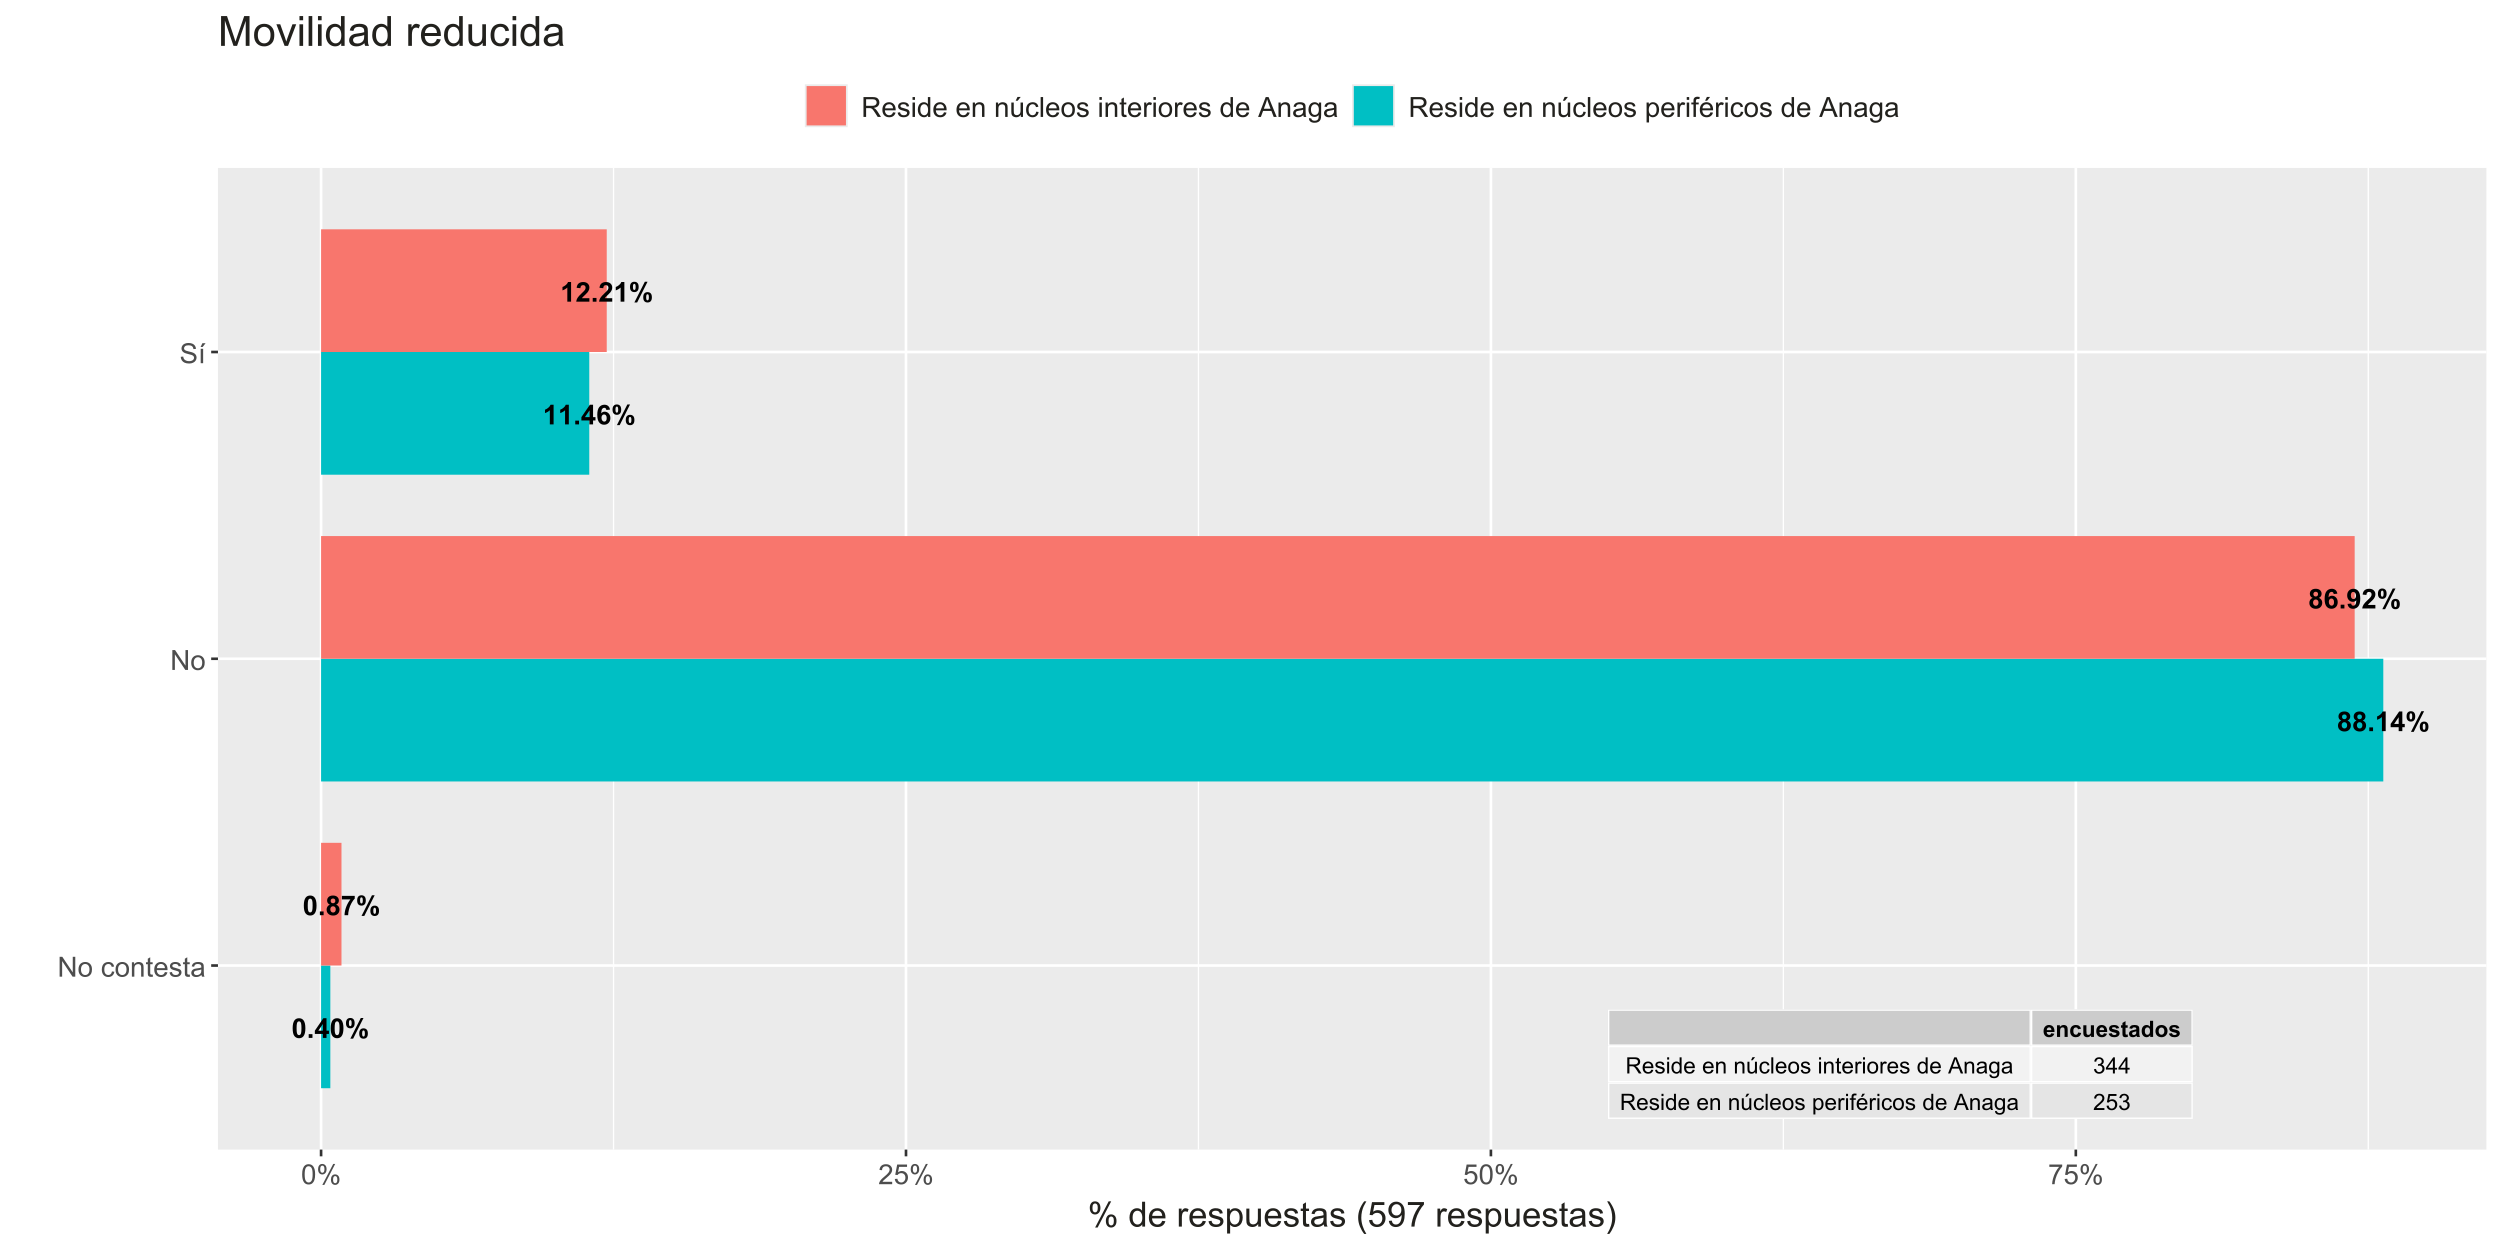 <?xml version="1.0" encoding="UTF-8"?>
<svg xmlns="http://www.w3.org/2000/svg" xmlns:xlink="http://www.w3.org/1999/xlink" width="1008" height="504" viewBox="0 0 1008 504">
<defs>
<g>
<g id="glyph-0-0">
<path d="M 3.031 -7.934 C 3.793 -7.934 4.395 -7.66 4.824 -7.117 C 5.34 -6.469 5.594 -5.395 5.594 -3.898 C 5.594 -2.402 5.336 -1.328 4.82 -0.672 C 4.391 -0.133 3.793 0.133 3.031 0.133 C 2.262 0.133 1.641 -0.16 1.168 -0.754 C 0.699 -1.344 0.465 -2.398 0.465 -3.914 C 0.465 -5.402 0.723 -6.473 1.238 -7.125 C 1.668 -7.664 2.266 -7.934 3.031 -7.934 M 3.031 -6.68 C 2.848 -6.68 2.684 -6.621 2.539 -6.504 C 2.395 -6.387 2.285 -6.176 2.203 -5.875 C 2.102 -5.484 2.047 -4.824 2.047 -3.898 C 2.047 -2.969 2.094 -2.332 2.188 -1.988 C 2.281 -1.641 2.398 -1.41 2.543 -1.293 C 2.684 -1.18 2.848 -1.121 3.031 -1.121 C 3.211 -1.121 3.375 -1.18 3.52 -1.297 C 3.664 -1.414 3.773 -1.621 3.855 -1.926 C 3.957 -2.312 4.012 -2.969 4.012 -3.898 C 4.012 -4.824 3.965 -5.461 3.871 -5.809 C 3.777 -6.156 3.66 -6.387 3.516 -6.504 C 3.375 -6.621 3.211 -6.68 3.031 -6.68 Z M 3.031 -6.68 "/>
</g>
<g id="glyph-0-1">
<path d="M 0.793 0 L 0.793 -1.516 L 2.309 -1.516 L 2.309 0 Z M 0.793 0 "/>
</g>
<g id="glyph-0-2">
<path d="M 3.438 0 L 3.438 -1.59 L 0.203 -1.59 L 0.203 -2.918 L 3.633 -7.934 L 4.906 -7.934 L 4.906 -2.922 L 5.887 -2.922 L 5.887 -1.59 L 4.906 -1.59 L 4.906 0 L 3.438 0 M 3.438 -2.922 L 3.438 -5.621 L 1.621 -2.922 Z M 3.438 -2.922 "/>
</g>
<g id="glyph-0-3">
<path d="M 0.48 -5.949 C 0.48 -6.66 0.637 -7.184 0.945 -7.523 C 1.258 -7.867 1.68 -8.039 2.211 -8.039 C 2.762 -8.039 3.191 -7.867 3.5 -7.527 C 3.812 -7.188 3.969 -6.664 3.969 -5.949 C 3.969 -5.242 3.812 -4.719 3.5 -4.379 C 3.191 -4.035 2.77 -3.863 2.238 -3.863 C 1.688 -3.863 1.258 -4.035 0.945 -4.375 C 0.637 -4.715 0.48 -5.238 0.48 -5.949 M 1.66 -5.961 C 1.66 -5.449 1.719 -5.102 1.84 -4.926 C 1.93 -4.797 2.051 -4.734 2.211 -4.734 C 2.371 -4.734 2.496 -4.797 2.586 -4.926 C 2.703 -5.102 2.762 -5.449 2.762 -5.961 C 2.762 -6.477 2.703 -6.82 2.586 -6.992 C 2.496 -7.125 2.371 -7.191 2.211 -7.191 C 2.051 -7.191 1.93 -7.125 1.84 -6.996 C 1.719 -6.82 1.66 -6.477 1.66 -5.961 M 3.363 0.301 L 2.242 0.301 L 6.453 -8.039 L 7.543 -8.039 L 3.363 0.301 M 5.812 -1.773 C 5.812 -2.48 5.965 -3.008 6.277 -3.348 C 6.59 -3.688 7.012 -3.859 7.551 -3.859 C 8.094 -3.859 8.52 -3.688 8.832 -3.348 C 9.145 -3.008 9.297 -2.48 9.297 -1.773 C 9.297 -1.062 9.145 -0.535 8.832 -0.195 C 8.52 0.148 8.102 0.316 7.566 0.316 C 7.02 0.316 6.59 0.148 6.277 -0.195 C 5.965 -0.535 5.812 -1.062 5.812 -1.773 M 6.992 -1.777 C 6.992 -1.266 7.051 -0.922 7.168 -0.75 C 7.258 -0.617 7.383 -0.551 7.543 -0.551 C 7.703 -0.551 7.828 -0.613 7.914 -0.742 C 8.031 -0.922 8.09 -1.266 8.09 -1.777 C 8.09 -2.293 8.035 -2.637 7.918 -2.812 C 7.828 -2.941 7.703 -3.008 7.543 -3.008 C 7.379 -3.008 7.254 -2.941 7.168 -2.812 C 7.051 -2.637 6.992 -2.293 6.992 -1.777 Z M 6.992 -1.777 "/>
</g>
<g id="glyph-0-4">
<path d="M 1.77 -4.266 C 1.375 -4.43 1.09 -4.656 0.914 -4.945 C 0.734 -5.234 0.648 -5.551 0.648 -5.898 C 0.648 -6.488 0.852 -6.973 1.266 -7.359 C 1.676 -7.742 2.262 -7.934 3.02 -7.934 C 3.77 -7.934 4.352 -7.742 4.77 -7.359 C 5.184 -6.973 5.391 -6.488 5.391 -5.898 C 5.391 -5.531 5.297 -5.203 5.105 -4.918 C 4.914 -4.633 4.648 -4.414 4.301 -4.266 C 4.738 -4.086 5.074 -3.832 5.301 -3.492 C 5.531 -3.156 5.645 -2.766 5.645 -2.324 C 5.645 -1.594 5.41 -1 4.945 -0.543 C 4.48 -0.09 3.863 0.141 3.09 0.141 C 2.371 0.141 1.773 -0.047 1.293 -0.426 C 0.73 -0.871 0.449 -1.48 0.449 -2.258 C 0.449 -2.688 0.555 -3.078 0.766 -3.438 C 0.977 -3.793 1.312 -4.07 1.77 -4.266 M 2.082 -5.789 C 2.082 -5.488 2.168 -5.254 2.336 -5.082 C 2.508 -4.914 2.734 -4.828 3.02 -4.828 C 3.305 -4.828 3.535 -4.914 3.707 -5.086 C 3.883 -5.258 3.969 -5.492 3.969 -5.793 C 3.969 -6.078 3.883 -6.305 3.711 -6.477 C 3.539 -6.648 3.316 -6.734 3.035 -6.734 C 2.742 -6.734 2.512 -6.645 2.34 -6.473 C 2.168 -6.301 2.082 -6.074 2.082 -5.789 M 1.941 -2.402 C 1.941 -1.988 2.047 -1.66 2.262 -1.43 C 2.477 -1.195 2.742 -1.078 3.062 -1.078 C 3.375 -1.078 3.633 -1.191 3.84 -1.414 C 4.043 -1.641 4.145 -1.965 4.145 -2.387 C 4.145 -2.758 4.043 -3.055 3.832 -3.281 C 3.625 -3.504 3.359 -3.617 3.039 -3.617 C 2.672 -3.617 2.395 -3.488 2.211 -3.234 C 2.031 -2.98 1.941 -2.703 1.941 -2.402 Z M 1.941 -2.402 "/>
</g>
<g id="glyph-0-5">
<path d="M 0.469 -6.387 L 0.469 -7.793 L 5.648 -7.793 L 5.648 -6.695 C 5.223 -6.273 4.785 -5.672 4.344 -4.883 C 3.902 -4.098 3.566 -3.262 3.336 -2.375 C 3.102 -1.488 2.988 -0.695 2.992 0 L 1.531 0 C 1.555 -1.094 1.781 -2.207 2.207 -3.344 C 2.633 -4.477 3.203 -5.492 3.914 -6.387 Z M 0.469 -6.387 "/>
</g>
<g id="glyph-0-6">
<path d="M 4.344 0 L 2.828 0 L 2.828 -5.707 C 2.277 -5.191 1.625 -4.809 0.875 -4.559 L 0.875 -5.934 C 1.27 -6.062 1.699 -6.309 2.16 -6.672 C 2.625 -7.031 2.941 -7.453 3.117 -7.934 L 4.344 -7.934 Z M 4.344 0 "/>
</g>
<g id="glyph-0-7">
<path d="M 5.602 -5.969 L 4.133 -5.805 C 4.098 -6.105 4.004 -6.332 3.855 -6.473 C 3.703 -6.617 3.508 -6.691 3.266 -6.691 C 2.945 -6.691 2.676 -6.547 2.457 -6.258 C 2.234 -5.973 2.094 -5.371 2.039 -4.465 C 2.414 -4.91 2.883 -5.133 3.445 -5.133 C 4.078 -5.133 4.617 -4.891 5.07 -4.41 C 5.52 -3.93 5.746 -3.305 5.746 -2.543 C 5.746 -1.734 5.508 -1.086 5.035 -0.598 C 4.559 -0.109 3.953 0.133 3.207 0.133 C 2.41 0.133 1.754 -0.176 1.238 -0.797 C 0.727 -1.414 0.469 -2.43 0.469 -3.844 C 0.469 -5.293 0.738 -6.336 1.273 -6.977 C 1.809 -7.613 2.504 -7.934 3.359 -7.934 C 3.957 -7.934 4.457 -7.766 4.848 -7.43 C 5.242 -7.094 5.492 -6.605 5.602 -5.969 M 2.168 -2.664 C 2.168 -2.172 2.281 -1.789 2.508 -1.523 C 2.734 -1.254 2.992 -1.121 3.281 -1.121 C 3.562 -1.121 3.797 -1.23 3.984 -1.449 C 4.172 -1.668 4.266 -2.027 4.266 -2.527 C 4.266 -3.043 4.164 -3.418 3.961 -3.656 C 3.762 -3.895 3.508 -4.016 3.207 -4.016 C 2.918 -4.016 2.672 -3.902 2.469 -3.672 C 2.27 -3.445 2.168 -3.109 2.168 -2.664 Z M 2.168 -2.664 "/>
</g>
<g id="glyph-0-8">
<path d="M 0.5 -1.828 L 1.969 -1.988 C 2.004 -1.691 2.098 -1.469 2.246 -1.324 C 2.398 -1.184 2.598 -1.109 2.848 -1.109 C 3.16 -1.109 3.426 -1.254 3.645 -1.543 C 3.863 -1.828 4.004 -2.426 4.062 -3.332 C 3.684 -2.891 3.207 -2.668 2.637 -2.668 C 2.016 -2.668 1.477 -2.906 1.027 -3.387 C 0.574 -3.867 0.352 -4.492 0.352 -5.262 C 0.352 -6.062 0.59 -6.707 1.066 -7.199 C 1.539 -7.691 2.148 -7.934 2.883 -7.934 C 3.684 -7.934 4.344 -7.625 4.855 -7.004 C 5.371 -6.387 5.629 -5.367 5.629 -3.945 C 5.629 -2.5 5.359 -1.461 4.824 -0.82 C 4.289 -0.18 3.594 0.141 2.734 0.141 C 2.113 0.141 1.617 -0.023 1.234 -0.352 C 0.852 -0.684 0.609 -1.172 0.5 -1.828 M 3.93 -5.137 C 3.93 -5.625 3.816 -6.004 3.594 -6.273 C 3.367 -6.543 3.109 -6.68 2.812 -6.68 C 2.535 -6.68 2.301 -6.566 2.117 -6.348 C 1.93 -6.125 1.84 -5.766 1.84 -5.262 C 1.84 -4.75 1.938 -4.375 2.141 -4.137 C 2.34 -3.898 2.594 -3.777 2.895 -3.777 C 3.188 -3.777 3.43 -3.895 3.629 -4.125 C 3.828 -4.355 3.93 -4.691 3.93 -5.137 Z M 3.93 -5.137 "/>
</g>
<g id="glyph-0-9">
<path d="M 5.586 -1.406 L 5.586 0 L 0.273 0 C 0.332 -0.531 0.504 -1.035 0.793 -1.512 C 1.078 -1.988 1.648 -2.621 2.496 -3.406 C 3.18 -4.043 3.598 -4.473 3.75 -4.699 C 3.961 -5.012 4.062 -5.32 4.062 -5.629 C 4.062 -5.965 3.973 -6.227 3.793 -6.406 C 3.609 -6.59 3.359 -6.68 3.039 -6.68 C 2.723 -6.68 2.473 -6.582 2.285 -6.395 C 2.098 -6.203 1.992 -5.887 1.961 -5.445 L 0.453 -5.594 C 0.543 -6.43 0.824 -7.027 1.301 -7.391 C 1.773 -7.754 2.367 -7.934 3.078 -7.934 C 3.859 -7.934 4.469 -7.723 4.918 -7.305 C 5.363 -6.883 5.586 -6.359 5.586 -5.734 C 5.586 -5.379 5.52 -5.039 5.395 -4.719 C 5.266 -4.398 5.062 -4.062 4.785 -3.707 C 4.602 -3.477 4.273 -3.141 3.793 -2.699 C 3.316 -2.262 3.016 -1.973 2.887 -1.828 C 2.758 -1.684 2.656 -1.543 2.578 -1.406 Z M 5.586 -1.406 "/>
</g>
<g id="glyph-1-0">
</g>
<g id="glyph-1-1">
<path d="M 3.387 -1.504 L 4.633 -1.293 C 4.473 -0.836 4.219 -0.488 3.875 -0.25 C 3.527 -0.012 3.098 0.105 2.578 0.105 C 1.758 0.105 1.148 -0.16 0.754 -0.699 C 0.445 -1.129 0.289 -1.672 0.289 -2.324 C 0.289 -3.109 0.492 -3.719 0.902 -4.164 C 1.312 -4.605 1.828 -4.828 2.453 -4.828 C 3.156 -4.828 3.711 -4.598 4.117 -4.133 C 4.523 -3.668 4.719 -2.957 4.699 -2 L 1.57 -2 C 1.578 -1.629 1.68 -1.344 1.871 -1.137 C 2.062 -0.93 2.305 -0.828 2.594 -0.828 C 2.789 -0.828 2.953 -0.879 3.086 -0.988 C 3.219 -1.094 3.32 -1.266 3.387 -1.504 M 3.457 -2.766 C 3.449 -3.125 3.355 -3.402 3.18 -3.59 C 3 -3.777 2.785 -3.871 2.531 -3.871 C 2.258 -3.871 2.031 -3.773 1.855 -3.574 C 1.676 -3.375 1.59 -3.105 1.59 -2.766 Z M 3.457 -2.766 "/>
</g>
<g id="glyph-1-2">
<path d="M 4.949 0 L 3.699 0 L 3.699 -2.41 C 3.699 -2.918 3.672 -3.25 3.617 -3.398 C 3.566 -3.547 3.48 -3.664 3.359 -3.746 C 3.238 -3.832 3.094 -3.871 2.926 -3.871 C 2.707 -3.871 2.516 -3.812 2.344 -3.695 C 2.172 -3.574 2.055 -3.418 1.988 -3.223 C 1.926 -3.027 1.895 -2.664 1.895 -2.137 L 1.895 0 L 0.645 0 L 0.645 -4.723 L 1.805 -4.723 L 1.805 -4.027 C 2.219 -4.562 2.734 -4.828 3.359 -4.828 C 3.637 -4.828 3.887 -4.777 4.117 -4.68 C 4.344 -4.578 4.52 -4.453 4.633 -4.301 C 4.75 -4.145 4.832 -3.969 4.879 -3.773 C 4.926 -3.578 4.949 -3.297 4.949 -2.934 Z M 4.949 0 "/>
</g>
<g id="glyph-1-3">
<path d="M 4.77 -3.324 L 3.539 -3.102 C 3.496 -3.348 3.402 -3.535 3.258 -3.66 C 3.109 -3.785 2.918 -3.844 2.684 -3.844 C 2.375 -3.844 2.125 -3.738 1.941 -3.523 C 1.754 -3.309 1.664 -2.949 1.664 -2.445 C 1.664 -1.887 1.758 -1.488 1.945 -1.258 C 2.133 -1.027 2.387 -0.91 2.703 -0.91 C 2.941 -0.91 3.133 -0.98 3.285 -1.113 C 3.438 -1.25 3.543 -1.48 3.605 -1.809 L 4.832 -1.602 C 4.703 -1.039 4.461 -0.613 4.098 -0.324 C 3.738 -0.035 3.254 0.105 2.645 0.105 C 1.953 0.105 1.402 -0.109 0.992 -0.547 C 0.582 -0.984 0.379 -1.586 0.379 -2.355 C 0.379 -3.137 0.582 -3.742 0.996 -4.176 C 1.406 -4.609 1.965 -4.828 2.668 -4.828 C 3.242 -4.828 3.699 -4.703 4.039 -4.457 C 4.379 -4.211 4.621 -3.832 4.77 -3.324 Z M 4.77 -3.324 "/>
</g>
<g id="glyph-1-4">
<path d="M 3.762 0 L 3.762 -0.707 C 3.59 -0.453 3.363 -0.258 3.082 -0.109 C 2.805 0.035 2.508 0.105 2.195 0.105 C 1.879 0.105 1.594 0.035 1.344 -0.102 C 1.09 -0.242 0.91 -0.438 0.797 -0.688 C 0.684 -0.941 0.625 -1.289 0.625 -1.734 L 0.625 -4.723 L 1.875 -4.723 L 1.875 -2.551 C 1.875 -1.887 1.898 -1.48 1.945 -1.332 C 1.992 -1.184 2.074 -1.062 2.195 -0.977 C 2.316 -0.887 2.473 -0.844 2.66 -0.844 C 2.871 -0.844 3.062 -0.902 3.23 -1.02 C 3.402 -1.137 3.516 -1.281 3.578 -1.457 C 3.641 -1.629 3.672 -2.055 3.672 -2.73 L 3.672 -4.723 L 4.922 -4.723 L 4.922 0 Z M 3.762 0 "/>
</g>
<g id="glyph-1-5">
<path d="M 0.215 -1.348 L 1.469 -1.539 C 1.52 -1.297 1.629 -1.109 1.793 -0.984 C 1.953 -0.859 2.184 -0.797 2.477 -0.797 C 2.801 -0.797 3.043 -0.855 3.207 -0.973 C 3.316 -1.055 3.371 -1.168 3.371 -1.309 C 3.371 -1.402 3.34 -1.48 3.281 -1.543 C 3.219 -1.602 3.078 -1.656 2.863 -1.707 C 1.855 -1.93 1.215 -2.133 0.945 -2.316 C 0.574 -2.57 0.387 -2.926 0.387 -3.379 C 0.387 -3.789 0.547 -4.133 0.871 -4.41 C 1.195 -4.688 1.695 -4.828 2.375 -4.828 C 3.02 -4.828 3.5 -4.723 3.812 -4.512 C 4.129 -4.301 4.344 -3.992 4.465 -3.578 L 3.285 -3.359 C 3.234 -3.543 3.141 -3.684 3 -3.785 C 2.859 -3.883 2.656 -3.93 2.395 -3.93 C 2.066 -3.93 1.832 -3.883 1.688 -3.793 C 1.594 -3.727 1.547 -3.641 1.547 -3.539 C 1.547 -3.449 1.59 -3.375 1.672 -3.312 C 1.785 -3.23 2.172 -3.113 2.84 -2.961 C 3.504 -2.809 3.969 -2.625 4.23 -2.406 C 4.492 -2.184 4.625 -1.875 4.625 -1.477 C 4.625 -1.043 4.441 -0.672 4.082 -0.359 C 3.719 -0.051 3.184 0.105 2.477 0.105 C 1.832 0.105 1.324 -0.023 0.949 -0.285 C 0.574 -0.547 0.328 -0.898 0.215 -1.348 Z M 0.215 -1.348 "/>
</g>
<g id="glyph-1-6">
<path d="M 2.82 -4.723 L 2.82 -3.727 L 1.965 -3.727 L 1.965 -1.824 C 1.965 -1.438 1.973 -1.215 1.988 -1.148 C 2.004 -1.086 2.043 -1.031 2.102 -0.992 C 2.16 -0.949 2.23 -0.93 2.312 -0.93 C 2.426 -0.93 2.594 -0.969 2.812 -1.051 L 2.922 -0.078 C 2.629 0.043 2.301 0.105 1.934 0.105 C 1.707 0.105 1.504 0.07 1.324 -0.008 C 1.145 -0.082 1.012 -0.18 0.926 -0.301 C 0.844 -0.422 0.785 -0.582 0.75 -0.785 C 0.727 -0.934 0.711 -1.227 0.711 -1.668 L 0.711 -3.727 L 0.137 -3.727 L 0.137 -4.723 L 0.711 -4.723 L 0.711 -5.66 L 1.965 -6.387 L 1.965 -4.723 Z M 2.82 -4.723 "/>
</g>
<g id="glyph-1-7">
<path d="M 1.586 -3.281 L 0.453 -3.484 C 0.582 -3.941 0.801 -4.281 1.113 -4.5 C 1.422 -4.719 1.887 -4.828 2.5 -4.828 C 3.055 -4.828 3.469 -4.762 3.742 -4.629 C 4.016 -4.5 4.207 -4.332 4.32 -4.129 C 4.43 -3.926 4.484 -3.551 4.484 -3.012 L 4.473 -1.551 C 4.473 -1.137 4.492 -0.832 4.531 -0.633 C 4.574 -0.438 4.648 -0.227 4.758 0 L 3.52 0 C 3.488 -0.082 3.449 -0.207 3.402 -0.367 C 3.379 -0.441 3.367 -0.492 3.355 -0.516 C 3.145 -0.309 2.914 -0.152 2.672 -0.051 C 2.43 0.055 2.168 0.105 1.895 0.105 C 1.406 0.105 1.023 -0.023 0.746 -0.289 C 0.465 -0.555 0.324 -0.887 0.324 -1.289 C 0.324 -1.555 0.387 -1.793 0.516 -2.004 C 0.645 -2.211 0.82 -2.371 1.051 -2.484 C 1.281 -2.594 1.613 -2.691 2.047 -2.773 C 2.629 -2.883 3.035 -2.984 3.258 -3.082 L 3.258 -3.207 C 3.258 -3.445 3.199 -3.617 3.082 -3.719 C 2.961 -3.82 2.738 -3.871 2.41 -3.871 C 2.188 -3.871 2.016 -3.828 1.891 -3.742 C 1.766 -3.652 1.664 -3.5 1.586 -3.281 M 3.258 -2.266 C 3.098 -2.215 2.844 -2.148 2.5 -2.074 C 2.152 -2.004 1.926 -1.93 1.816 -1.859 C 1.656 -1.742 1.574 -1.598 1.574 -1.418 C 1.574 -1.242 1.641 -1.094 1.77 -0.965 C 1.898 -0.836 2.066 -0.773 2.266 -0.773 C 2.492 -0.773 2.707 -0.848 2.91 -0.996 C 3.062 -1.109 3.164 -1.246 3.211 -1.41 C 3.242 -1.516 3.258 -1.719 3.258 -2.02 Z M 3.258 -2.266 "/>
</g>
<g id="glyph-1-8">
<path d="M 4.984 0 L 3.824 0 L 3.824 -0.695 C 3.629 -0.422 3.402 -0.223 3.141 -0.09 C 2.879 0.039 2.613 0.105 2.348 0.105 C 1.805 0.105 1.34 -0.113 0.953 -0.551 C 0.566 -0.984 0.375 -1.598 0.375 -2.379 C 0.375 -3.18 0.562 -3.785 0.938 -4.203 C 1.316 -4.621 1.789 -4.828 2.363 -4.828 C 2.895 -4.828 3.348 -4.609 3.734 -4.172 L 3.734 -6.516 L 4.984 -6.516 L 4.984 0 M 1.648 -2.465 C 1.648 -1.961 1.719 -1.594 1.859 -1.371 C 2.059 -1.043 2.34 -0.879 2.703 -0.879 C 2.992 -0.879 3.234 -1.004 3.438 -1.246 C 3.637 -1.492 3.738 -1.855 3.738 -2.344 C 3.738 -2.887 3.641 -3.277 3.445 -3.516 C 3.25 -3.754 3 -3.871 2.695 -3.871 C 2.398 -3.871 2.148 -3.754 1.949 -3.52 C 1.75 -3.281 1.648 -2.93 1.648 -2.465 Z M 1.648 -2.465 "/>
</g>
<g id="glyph-1-9">
<path d="M 0.363 -2.426 C 0.363 -2.844 0.469 -3.242 0.672 -3.633 C 0.875 -4.02 1.164 -4.316 1.539 -4.52 C 1.914 -4.727 2.336 -4.828 2.797 -4.828 C 3.512 -4.828 4.098 -4.598 4.551 -4.133 C 5.008 -3.668 5.238 -3.082 5.238 -2.375 C 5.238 -1.66 5.008 -1.066 4.547 -0.598 C 4.086 -0.129 3.504 0.105 2.805 0.105 C 2.371 0.105 1.961 0.008 1.566 -0.188 C 1.176 -0.383 0.875 -0.668 0.672 -1.047 C 0.469 -1.426 0.363 -1.887 0.363 -2.426 M 1.645 -2.359 C 1.645 -1.891 1.758 -1.535 1.977 -1.285 C 2.199 -1.035 2.477 -0.91 2.801 -0.91 C 3.125 -0.91 3.398 -1.035 3.621 -1.285 C 3.844 -1.535 3.953 -1.895 3.953 -2.371 C 3.953 -2.832 3.844 -3.188 3.621 -3.438 C 3.398 -3.684 3.125 -3.809 2.801 -3.809 C 2.477 -3.809 2.199 -3.684 1.977 -3.438 C 1.758 -3.188 1.645 -2.828 1.645 -2.359 Z M 1.645 -2.359 "/>
</g>
<g id="glyph-2-0">
<path d="M 0.715 0 L 0.715 -6.516 L 3.605 -6.516 C 4.188 -6.516 4.629 -6.457 4.93 -6.344 C 5.234 -6.227 5.473 -6.02 5.656 -5.723 C 5.836 -5.426 5.926 -5.098 5.926 -4.738 C 5.926 -4.277 5.777 -3.887 5.477 -3.57 C 5.18 -3.254 4.715 -3.051 4.09 -2.965 C 4.316 -2.855 4.492 -2.746 4.609 -2.641 C 4.863 -2.41 5.102 -2.121 5.324 -1.773 L 6.461 0 L 5.375 0 L 4.512 -1.355 C 4.262 -1.746 4.055 -2.047 3.891 -2.254 C 3.727 -2.461 3.582 -2.605 3.453 -2.691 C 3.324 -2.773 3.191 -2.832 3.059 -2.863 C 2.961 -2.883 2.801 -2.895 2.578 -2.895 L 1.578 -2.895 L 1.578 0 L 0.715 0 M 1.578 -3.641 L 3.434 -3.641 C 3.828 -3.641 4.133 -3.684 4.355 -3.762 C 4.578 -3.844 4.75 -3.977 4.863 -4.156 C 4.98 -4.332 5.035 -4.527 5.035 -4.738 C 5.035 -5.047 4.926 -5.301 4.703 -5.5 C 4.477 -5.699 4.125 -5.797 3.641 -5.797 L 1.578 -5.797 Z M 1.578 -3.641 "/>
</g>
<g id="glyph-2-1">
<path d="M 3.832 -1.52 L 4.66 -1.418 C 4.527 -0.934 4.289 -0.559 3.934 -0.293 C 3.582 -0.027 3.133 0.105 2.582 0.105 C 1.891 0.105 1.344 -0.105 0.941 -0.531 C 0.535 -0.957 0.332 -1.555 0.332 -2.32 C 0.332 -3.113 0.539 -3.73 0.945 -4.172 C 1.355 -4.609 1.887 -4.828 2.539 -4.828 C 3.168 -4.828 3.684 -4.613 4.086 -4.184 C 4.484 -3.754 4.688 -3.148 4.688 -2.371 C 4.688 -2.32 4.684 -2.25 4.68 -2.156 L 1.16 -2.156 C 1.191 -1.637 1.336 -1.242 1.602 -0.965 C 1.863 -0.688 2.191 -0.551 2.586 -0.551 C 2.879 -0.551 3.133 -0.629 3.34 -0.781 C 3.547 -0.938 3.711 -1.184 3.832 -1.52 M 1.203 -2.812 L 3.84 -2.812 C 3.805 -3.211 3.703 -3.508 3.539 -3.707 C 3.285 -4.016 2.953 -4.172 2.547 -4.172 C 2.18 -4.172 1.871 -4.047 1.621 -3.801 C 1.371 -3.555 1.23 -3.227 1.203 -2.812 Z M 1.203 -2.812 "/>
</g>
<g id="glyph-2-2">
<path d="M 0.281 -1.41 L 1.07 -1.535 C 1.117 -1.215 1.238 -0.973 1.441 -0.805 C 1.645 -0.637 1.93 -0.551 2.293 -0.551 C 2.66 -0.551 2.934 -0.625 3.113 -0.777 C 3.289 -0.926 3.379 -1.102 3.379 -1.301 C 3.379 -1.484 3.301 -1.625 3.145 -1.73 C 3.035 -1.801 2.762 -1.891 2.324 -2 C 1.738 -2.148 1.332 -2.277 1.105 -2.387 C 0.879 -2.492 0.707 -2.645 0.59 -2.836 C 0.473 -3.023 0.414 -3.238 0.414 -3.469 C 0.414 -3.68 0.461 -3.871 0.559 -4.051 C 0.652 -4.23 0.785 -4.379 0.953 -4.5 C 1.074 -4.59 1.246 -4.668 1.461 -4.734 C 1.676 -4.797 1.906 -4.828 2.152 -4.828 C 2.523 -4.828 2.848 -4.773 3.129 -4.668 C 3.406 -4.562 3.613 -4.418 3.746 -4.234 C 3.883 -4.051 3.973 -3.809 4.023 -3.504 L 3.242 -3.398 C 3.207 -3.641 3.102 -3.828 2.934 -3.965 C 2.762 -4.102 2.52 -4.172 2.211 -4.172 C 1.844 -4.172 1.578 -4.109 1.422 -3.988 C 1.266 -3.867 1.188 -3.723 1.188 -3.562 C 1.188 -3.457 1.219 -3.363 1.285 -3.281 C 1.352 -3.195 1.453 -3.125 1.59 -3.066 C 1.672 -3.039 1.906 -2.969 2.297 -2.863 C 2.863 -2.711 3.258 -2.59 3.484 -2.492 C 3.707 -2.395 3.883 -2.254 4.012 -2.07 C 4.137 -1.887 4.203 -1.66 4.203 -1.387 C 4.203 -1.121 4.125 -0.871 3.969 -0.633 C 3.812 -0.398 3.586 -0.215 3.293 -0.086 C 3 0.043 2.668 0.105 2.297 0.105 C 1.684 0.105 1.219 -0.02 0.895 -0.277 C 0.574 -0.531 0.367 -0.91 0.281 -1.41 Z M 0.281 -1.41 "/>
</g>
<g id="glyph-2-3">
<path d="M 0.605 -5.598 L 0.605 -6.516 L 1.406 -6.516 L 1.406 -5.598 L 0.605 -5.598 M 0.605 0 L 0.605 -4.723 L 1.406 -4.723 L 1.406 0 Z M 0.605 0 "/>
</g>
<g id="glyph-2-4">
<path d="M 3.664 0 L 3.664 -0.598 C 3.363 -0.129 2.922 0.105 2.344 0.105 C 1.965 0.105 1.621 0.004 1.305 -0.203 C 0.988 -0.41 0.746 -0.703 0.57 -1.074 C 0.398 -1.445 0.312 -1.875 0.312 -2.355 C 0.312 -2.828 0.391 -3.254 0.547 -3.641 C 0.703 -4.023 0.941 -4.316 1.254 -4.52 C 1.566 -4.727 1.918 -4.828 2.309 -4.828 C 2.594 -4.828 2.844 -4.77 3.066 -4.648 C 3.289 -4.527 3.469 -4.371 3.609 -4.18 L 3.609 -6.516 L 4.406 -6.516 L 4.406 0 L 3.664 0 M 1.133 -2.355 C 1.133 -1.75 1.262 -1.301 1.516 -1 C 1.77 -0.699 2.07 -0.551 2.418 -0.551 C 2.77 -0.551 3.066 -0.695 3.309 -0.98 C 3.555 -1.266 3.676 -1.703 3.676 -2.289 C 3.676 -2.938 3.551 -3.41 3.305 -3.711 C 3.055 -4.016 2.746 -4.164 2.383 -4.164 C 2.027 -4.164 1.73 -4.02 1.492 -3.73 C 1.254 -3.441 1.133 -2.98 1.133 -2.355 Z M 1.133 -2.355 "/>
</g>
<g id="glyph-2-5">
</g>
<g id="glyph-2-6">
<path d="M 0.602 0 L 0.602 -4.723 L 1.32 -4.723 L 1.32 -4.051 C 1.668 -4.57 2.168 -4.828 2.824 -4.828 C 3.109 -4.828 3.367 -4.777 3.609 -4.676 C 3.848 -4.574 4.023 -4.438 4.145 -4.273 C 4.262 -4.105 4.344 -3.91 4.391 -3.68 C 4.422 -3.531 4.438 -3.273 4.438 -2.902 L 4.438 0 L 3.637 0 L 3.637 -2.871 C 3.637 -3.199 3.605 -3.441 3.543 -3.602 C 3.48 -3.766 3.371 -3.895 3.211 -3.988 C 3.055 -4.086 2.867 -4.133 2.652 -4.133 C 2.312 -4.133 2.02 -4.027 1.773 -3.809 C 1.523 -3.594 1.402 -3.184 1.402 -2.578 L 1.402 0 Z M 0.602 0 "/>
</g>
<g id="glyph-2-7">
<path d="M 3.695 0 L 3.695 -0.695 C 3.328 -0.16 2.828 0.105 2.195 0.105 C 1.918 0.105 1.656 0.055 1.414 -0.055 C 1.176 -0.16 0.996 -0.293 0.879 -0.457 C 0.762 -0.617 0.68 -0.816 0.633 -1.051 C 0.598 -1.207 0.582 -1.457 0.582 -1.797 L 0.582 -4.723 L 1.383 -4.723 L 1.383 -2.102 C 1.383 -1.684 1.398 -1.402 1.43 -1.258 C 1.48 -1.047 1.59 -0.883 1.75 -0.762 C 1.914 -0.641 2.117 -0.582 2.355 -0.582 C 2.598 -0.582 2.82 -0.645 3.031 -0.766 C 3.242 -0.891 3.391 -1.059 3.48 -1.27 C 3.566 -1.48 3.609 -1.789 3.609 -2.191 L 3.609 -4.723 L 4.41 -4.723 L 4.41 0 L 3.695 0 M 2.016 -5.309 L 2.605 -6.555 L 3.656 -6.555 L 2.676 -5.309 Z M 2.016 -5.309 "/>
</g>
<g id="glyph-2-8">
<path d="M 3.68 -1.73 L 4.469 -1.629 C 4.383 -1.086 4.16 -0.66 3.809 -0.352 C 3.453 -0.047 3.02 0.105 2.504 0.105 C 1.855 0.105 1.336 -0.105 0.945 -0.527 C 0.551 -0.949 0.355 -1.555 0.355 -2.344 C 0.355 -2.852 0.441 -3.297 0.609 -3.68 C 0.777 -4.062 1.035 -4.352 1.379 -4.543 C 1.727 -4.734 2.102 -4.828 2.508 -4.828 C 3.02 -4.828 3.441 -4.699 3.766 -4.438 C 4.09 -4.18 4.301 -3.812 4.391 -3.336 L 3.613 -3.215 C 3.539 -3.531 3.41 -3.77 3.223 -3.93 C 3.031 -4.09 2.805 -4.172 2.539 -4.172 C 2.137 -4.172 1.809 -4.027 1.555 -3.738 C 1.305 -3.449 1.18 -2.992 1.18 -2.363 C 1.18 -1.73 1.301 -1.27 1.543 -0.984 C 1.785 -0.695 2.102 -0.551 2.492 -0.551 C 2.809 -0.551 3.07 -0.648 3.281 -0.84 C 3.492 -1.031 3.625 -1.328 3.68 -1.73 Z M 3.68 -1.73 "/>
</g>
<g id="glyph-2-9">
<path d="M 0.582 0 L 0.582 -6.516 L 1.383 -6.516 L 1.383 0 Z M 0.582 0 "/>
</g>
<g id="glyph-2-10">
<path d="M 0.301 -2.359 C 0.301 -3.234 0.547 -3.883 1.031 -4.305 C 1.438 -4.652 1.934 -4.828 2.516 -4.828 C 3.164 -4.828 3.695 -4.617 4.109 -4.191 C 4.52 -3.766 4.727 -3.176 4.727 -2.426 C 4.727 -1.82 4.633 -1.344 4.453 -0.992 C 4.27 -0.645 4.004 -0.375 3.656 -0.184 C 3.309 0.012 2.93 0.105 2.516 0.105 C 1.855 0.105 1.32 -0.105 0.914 -0.527 C 0.508 -0.953 0.301 -1.562 0.301 -2.359 M 1.125 -2.359 C 1.125 -1.758 1.258 -1.305 1.52 -1.004 C 1.785 -0.703 2.117 -0.551 2.516 -0.551 C 2.914 -0.551 3.242 -0.703 3.508 -1.004 C 3.77 -1.309 3.902 -1.77 3.902 -2.387 C 3.902 -2.973 3.77 -3.414 3.504 -3.715 C 3.238 -4.016 2.91 -4.164 2.516 -4.164 C 2.117 -4.164 1.785 -4.016 1.52 -3.715 C 1.258 -3.418 1.125 -2.965 1.125 -2.359 Z M 1.125 -2.359 "/>
</g>
<g id="glyph-2-11">
<path d="M 2.348 -0.715 L 2.465 -0.008 C 2.238 0.039 2.035 0.062 1.859 0.062 C 1.566 0.062 1.344 0.016 1.184 -0.074 C 1.023 -0.168 0.91 -0.289 0.844 -0.438 C 0.781 -0.586 0.746 -0.902 0.746 -1.383 L 0.746 -4.098 L 0.16 -4.098 L 0.16 -4.723 L 0.746 -4.723 L 0.746 -5.891 L 1.543 -6.371 L 1.543 -4.723 L 2.348 -4.723 L 2.348 -4.098 L 1.543 -4.098 L 1.543 -1.34 C 1.543 -1.109 1.559 -0.965 1.586 -0.898 C 1.613 -0.832 1.66 -0.781 1.723 -0.742 C 1.785 -0.703 1.879 -0.684 1.996 -0.684 C 2.086 -0.684 2.203 -0.695 2.348 -0.715 Z M 2.348 -0.715 "/>
</g>
<g id="glyph-2-12">
<path d="M 0.59 0 L 0.59 -4.723 L 1.312 -4.723 L 1.312 -4.004 C 1.496 -4.34 1.664 -4.562 1.82 -4.668 C 1.977 -4.773 2.148 -4.828 2.336 -4.828 C 2.605 -4.828 2.879 -4.742 3.156 -4.57 L 2.879 -3.828 C 2.684 -3.945 2.488 -4 2.293 -4 C 2.117 -4 1.961 -3.949 1.824 -3.844 C 1.684 -3.738 1.586 -3.594 1.523 -3.406 C 1.438 -3.121 1.391 -2.809 1.391 -2.473 L 1.391 0 Z M 0.59 0 "/>
</g>
<g id="glyph-2-13">
<path d="M -0.012 0 L 2.488 -6.516 L 3.418 -6.516 L 6.086 0 L 5.105 0 L 4.344 -1.973 L 1.617 -1.973 L 0.902 0 L -0.012 0 M 1.867 -2.676 L 4.078 -2.676 L 3.398 -4.48 C 3.188 -5.031 3.035 -5.48 2.934 -5.832 C 2.852 -5.414 2.734 -5 2.582 -4.59 Z M 1.867 -2.676 "/>
</g>
<g id="glyph-2-14">
<path d="M 3.68 -0.582 C 3.383 -0.332 3.098 -0.152 2.824 -0.051 C 2.551 0.055 2.258 0.105 1.941 0.105 C 1.426 0.105 1.027 -0.02 0.746 -0.273 C 0.469 -0.527 0.328 -0.852 0.328 -1.246 C 0.328 -1.477 0.383 -1.688 0.488 -1.879 C 0.594 -2.07 0.73 -2.223 0.898 -2.34 C 1.07 -2.453 1.262 -2.543 1.477 -2.602 C 1.633 -2.641 1.871 -2.684 2.188 -2.723 C 2.832 -2.797 3.309 -2.891 3.613 -2.996 C 3.617 -3.105 3.617 -3.176 3.617 -3.207 C 3.617 -3.531 3.543 -3.762 3.391 -3.895 C 3.188 -4.074 2.883 -4.164 2.48 -4.164 C 2.105 -4.164 1.828 -4.102 1.648 -3.969 C 1.469 -3.836 1.336 -3.602 1.25 -3.27 L 0.469 -3.375 C 0.539 -3.711 0.656 -3.98 0.816 -4.188 C 0.98 -4.391 1.215 -4.551 1.523 -4.66 C 1.832 -4.773 2.191 -4.828 2.598 -4.828 C 3 -4.828 3.328 -4.781 3.578 -4.688 C 3.832 -4.59 4.016 -4.473 4.133 -4.328 C 4.254 -4.184 4.336 -4.004 4.383 -3.785 C 4.41 -3.648 4.422 -3.402 4.422 -3.047 L 4.422 -1.977 C 4.422 -1.234 4.441 -0.766 4.477 -0.566 C 4.508 -0.371 4.574 -0.18 4.676 0 L 3.84 0 C 3.758 -0.164 3.703 -0.359 3.68 -0.582 M 3.613 -2.371 C 3.324 -2.25 2.887 -2.148 2.309 -2.066 C 1.977 -2.02 1.746 -1.965 1.609 -1.906 C 1.473 -1.848 1.367 -1.762 1.293 -1.648 C 1.219 -1.531 1.184 -1.406 1.184 -1.266 C 1.184 -1.055 1.262 -0.875 1.426 -0.734 C 1.586 -0.59 1.824 -0.52 2.133 -0.52 C 2.441 -0.52 2.715 -0.586 2.957 -0.723 C 3.195 -0.855 3.371 -1.043 3.484 -1.277 C 3.57 -1.457 3.613 -1.723 3.613 -2.074 Z M 3.613 -2.371 "/>
</g>
<g id="glyph-2-15">
<path d="M 0.453 0.391 L 1.23 0.508 C 1.266 0.746 1.355 0.922 1.504 1.031 C 1.703 1.18 1.973 1.254 2.316 1.254 C 2.688 1.254 2.973 1.18 3.176 1.031 C 3.375 0.883 3.512 0.676 3.582 0.41 C 3.625 0.246 3.645 -0.098 3.641 -0.617 C 3.293 -0.207 2.855 0 2.336 0 C 1.684 0 1.184 -0.234 0.828 -0.703 C 0.473 -1.172 0.293 -1.73 0.293 -2.387 C 0.293 -2.836 0.375 -3.254 0.539 -3.633 C 0.699 -4.016 0.938 -4.309 1.246 -4.516 C 1.559 -4.723 1.922 -4.828 2.34 -4.828 C 2.895 -4.828 3.355 -4.602 3.715 -4.152 L 3.715 -4.723 L 4.453 -4.723 L 4.453 -0.641 C 4.453 0.094 4.379 0.617 4.23 0.922 C 4.082 1.23 3.844 1.473 3.52 1.648 C 3.195 1.828 2.793 1.918 2.32 1.918 C 1.758 1.918 1.301 1.789 0.957 1.535 C 0.609 1.281 0.441 0.902 0.453 0.391 M 1.117 -2.445 C 1.117 -1.824 1.238 -1.375 1.484 -1.09 C 1.73 -0.805 2.039 -0.664 2.41 -0.664 C 2.777 -0.664 3.086 -0.805 3.336 -1.086 C 3.582 -1.371 3.707 -1.812 3.707 -2.418 C 3.707 -2.996 3.578 -3.434 3.324 -3.727 C 3.066 -4.02 2.758 -4.164 2.395 -4.164 C 2.039 -4.164 1.738 -4.02 1.488 -3.73 C 1.242 -3.441 1.117 -3.016 1.117 -2.445 Z M 1.117 -2.445 "/>
</g>
<g id="glyph-2-16">
<path d="M 0.602 1.809 L 0.602 -4.723 L 1.328 -4.723 L 1.328 -4.109 C 1.5 -4.348 1.695 -4.527 1.91 -4.648 C 2.129 -4.77 2.391 -4.828 2.699 -4.828 C 3.102 -4.828 3.457 -4.723 3.766 -4.516 C 4.074 -4.309 4.305 -4.016 4.465 -3.641 C 4.621 -3.262 4.699 -2.848 4.699 -2.395 C 4.699 -1.914 4.613 -1.477 4.438 -1.09 C 4.266 -0.703 4.016 -0.41 3.684 -0.203 C 3.352 0.004 3.004 0.105 2.641 0.105 C 2.375 0.105 2.133 0.051 1.922 -0.062 C 1.711 -0.176 1.535 -0.316 1.402 -0.488 L 1.402 1.809 L 0.602 1.809 M 1.324 -2.336 C 1.324 -1.727 1.449 -1.277 1.695 -0.988 C 1.941 -0.695 2.238 -0.551 2.586 -0.551 C 2.941 -0.551 3.246 -0.703 3.5 -1.004 C 3.754 -1.305 3.883 -1.77 3.883 -2.402 C 3.883 -3.004 3.758 -3.453 3.512 -3.754 C 3.262 -4.051 2.965 -4.203 2.621 -4.203 C 2.281 -4.203 1.98 -4.043 1.719 -3.723 C 1.457 -3.406 1.324 -2.941 1.324 -2.336 Z M 1.324 -2.336 "/>
</g>
<g id="glyph-2-17">
<path d="M 0.793 0 L 0.793 -4.098 L 0.086 -4.098 L 0.086 -4.723 L 0.793 -4.723 L 0.793 -5.223 C 0.793 -5.539 0.82 -5.777 0.875 -5.93 C 0.953 -6.137 1.09 -6.305 1.281 -6.434 C 1.477 -6.562 1.75 -6.629 2.098 -6.629 C 2.324 -6.629 2.574 -6.602 2.844 -6.547 L 2.727 -5.852 C 2.559 -5.879 2.402 -5.895 2.254 -5.895 C 2.012 -5.895 1.84 -5.844 1.738 -5.738 C 1.637 -5.637 1.586 -5.441 1.586 -5.156 L 1.586 -4.723 L 2.508 -4.723 L 2.508 -4.098 L 1.586 -4.098 L 1.586 0 Z M 0.793 0 "/>
</g>
<g id="glyph-2-18">
<path d="M 3.832 -1.52 L 4.66 -1.418 C 4.527 -0.934 4.289 -0.559 3.934 -0.293 C 3.582 -0.027 3.133 0.105 2.582 0.105 C 1.891 0.105 1.344 -0.105 0.941 -0.531 C 0.535 -0.957 0.332 -1.555 0.332 -2.32 C 0.332 -3.113 0.539 -3.73 0.945 -4.172 C 1.355 -4.609 1.887 -4.828 2.539 -4.828 C 3.168 -4.828 3.684 -4.613 4.086 -4.184 C 4.484 -3.754 4.688 -3.148 4.688 -2.371 C 4.688 -2.32 4.684 -2.25 4.68 -2.156 L 1.16 -2.156 C 1.191 -1.637 1.336 -1.242 1.602 -0.965 C 1.863 -0.688 2.191 -0.551 2.586 -0.551 C 2.879 -0.551 3.133 -0.629 3.34 -0.781 C 3.547 -0.938 3.711 -1.184 3.832 -1.52 M 1.203 -2.812 L 3.84 -2.812 C 3.805 -3.211 3.703 -3.508 3.539 -3.707 C 3.285 -4.016 2.953 -4.172 2.547 -4.172 C 2.18 -4.172 1.871 -4.047 1.621 -3.801 C 1.371 -3.555 1.23 -3.227 1.203 -2.812 M 2.066 -5.309 L 2.66 -6.555 L 3.707 -6.555 L 2.73 -5.309 Z M 2.066 -5.309 "/>
</g>
<g id="glyph-2-19">
<path d="M 0.383 -1.719 L 1.184 -1.828 C 1.273 -1.375 1.43 -1.047 1.652 -0.848 C 1.871 -0.648 2.141 -0.547 2.457 -0.547 C 2.836 -0.547 3.152 -0.676 3.41 -0.938 C 3.672 -1.199 3.801 -1.523 3.801 -1.906 C 3.801 -2.273 3.68 -2.578 3.441 -2.816 C 3.199 -3.055 2.895 -3.176 2.523 -3.176 C 2.375 -3.176 2.188 -3.145 1.961 -3.086 L 2.051 -3.789 C 2.102 -3.781 2.145 -3.777 2.18 -3.777 C 2.52 -3.777 2.824 -3.867 3.098 -4.047 C 3.371 -4.223 3.508 -4.496 3.508 -4.867 C 3.508 -5.16 3.41 -5.406 3.211 -5.598 C 3.012 -5.789 2.754 -5.887 2.441 -5.887 C 2.129 -5.887 1.871 -5.789 1.664 -5.594 C 1.457 -5.398 1.32 -5.105 1.262 -4.711 L 0.461 -4.855 C 0.559 -5.391 0.781 -5.809 1.129 -6.102 C 1.477 -6.398 1.906 -6.543 2.422 -6.543 C 2.777 -6.543 3.105 -6.469 3.406 -6.316 C 3.703 -6.164 3.934 -5.953 4.094 -5.691 C 4.25 -5.426 4.332 -5.148 4.332 -4.852 C 4.332 -4.57 4.254 -4.312 4.102 -4.082 C 3.953 -3.852 3.727 -3.668 3.434 -3.531 C 3.816 -3.441 4.117 -3.258 4.332 -2.977 C 4.543 -2.695 4.648 -2.348 4.648 -1.926 C 4.648 -1.355 4.441 -0.875 4.027 -0.477 C 3.613 -0.082 3.09 0.117 2.453 0.117 C 1.883 0.117 1.406 -0.055 1.027 -0.395 C 0.652 -0.738 0.438 -1.18 0.383 -1.719 Z M 0.383 -1.719 "/>
</g>
<g id="glyph-2-20">
<path d="M 2.941 0 L 2.941 -1.559 L 0.117 -1.559 L 0.117 -2.293 L 3.09 -6.516 L 3.742 -6.516 L 3.742 -2.293 L 4.625 -2.293 L 4.625 -1.559 L 3.742 -1.559 L 3.742 0 L 2.941 0 M 2.941 -2.293 L 2.941 -5.234 L 0.902 -2.293 Z M 2.941 -2.293 "/>
</g>
<g id="glyph-2-21">
<path d="M 4.582 -0.77 L 4.582 0 L 0.277 0 C 0.27 -0.191 0.301 -0.379 0.367 -0.555 C 0.48 -0.848 0.652 -1.137 0.895 -1.422 C 1.137 -1.707 1.488 -2.035 1.941 -2.41 C 2.652 -2.992 3.129 -3.449 3.379 -3.789 C 3.629 -4.129 3.754 -4.449 3.754 -4.754 C 3.754 -5.07 3.641 -5.336 3.41 -5.555 C 3.184 -5.773 2.891 -5.883 2.523 -5.883 C 2.141 -5.883 1.832 -5.766 1.602 -5.535 C 1.371 -5.305 1.254 -4.984 1.25 -4.574 L 0.426 -4.66 C 0.484 -5.273 0.695 -5.738 1.062 -6.062 C 1.43 -6.383 1.922 -6.543 2.543 -6.543 C 3.168 -6.543 3.664 -6.371 4.027 -6.023 C 4.391 -5.676 4.574 -5.246 4.574 -4.734 C 4.574 -4.473 4.52 -4.219 4.414 -3.965 C 4.309 -3.715 4.129 -3.449 3.883 -3.168 C 3.637 -2.891 3.227 -2.508 2.648 -2.023 C 2.168 -1.621 1.859 -1.348 1.727 -1.203 C 1.59 -1.059 1.477 -0.914 1.387 -0.77 Z M 4.582 -0.77 "/>
</g>
<g id="glyph-2-22">
<path d="M 0.379 -1.707 L 1.219 -1.777 C 1.281 -1.371 1.426 -1.062 1.652 -0.855 C 1.879 -0.648 2.152 -0.547 2.473 -0.547 C 2.855 -0.547 3.184 -0.691 3.449 -0.984 C 3.715 -1.273 3.852 -1.66 3.852 -2.137 C 3.852 -2.594 3.723 -2.953 3.465 -3.219 C 3.211 -3.484 2.875 -3.613 2.457 -3.613 C 2.199 -3.613 1.969 -3.555 1.762 -3.438 C 1.555 -3.32 1.391 -3.168 1.27 -2.984 L 0.52 -3.082 L 1.152 -6.43 L 4.391 -6.43 L 4.391 -5.664 L 1.793 -5.664 L 1.441 -3.914 C 1.832 -4.184 2.242 -4.32 2.672 -4.32 C 3.242 -4.32 3.723 -4.125 4.113 -3.73 C 4.504 -3.336 4.699 -2.828 4.699 -2.211 C 4.699 -1.621 4.527 -1.109 4.184 -0.68 C 3.766 -0.152 3.195 0.109 2.473 0.109 C 1.879 0.109 1.395 -0.055 1.02 -0.387 C 0.645 -0.719 0.43 -1.16 0.379 -1.707 Z M 0.379 -1.707 "/>
</g>
<g id="glyph-3-0">
<path d="M 0.852 0 L 0.852 -8.016 L 1.941 -8.016 L 6.152 -1.723 L 6.152 -8.016 L 7.168 -8.016 L 7.168 0 L 6.082 0 L 1.871 -6.301 L 1.871 0 Z M 0.852 0 "/>
</g>
<g id="glyph-3-1">
<path d="M 0.371 -2.902 C 0.371 -3.98 0.672 -4.777 1.27 -5.293 C 1.77 -5.723 2.379 -5.938 3.094 -5.938 C 3.895 -5.938 4.547 -5.676 5.055 -5.156 C 5.559 -4.633 5.812 -3.91 5.812 -2.984 C 5.812 -2.238 5.703 -1.652 5.477 -1.223 C 5.254 -0.793 4.926 -0.461 4.5 -0.223 C 4.07 0.012 3.602 0.133 3.094 0.133 C 2.281 0.133 1.625 -0.129 1.125 -0.652 C 0.621 -1.172 0.371 -1.922 0.371 -2.902 M 1.383 -2.902 C 1.383 -2.16 1.547 -1.602 1.871 -1.234 C 2.195 -0.863 2.602 -0.68 3.094 -0.68 C 3.582 -0.68 3.992 -0.863 4.316 -1.234 C 4.641 -1.609 4.801 -2.176 4.801 -2.938 C 4.801 -3.656 4.637 -4.199 4.312 -4.57 C 3.984 -4.938 3.582 -5.125 3.094 -5.125 C 2.602 -5.125 2.195 -4.941 1.871 -4.57 C 1.547 -4.203 1.383 -3.648 1.383 -2.902 Z M 1.383 -2.902 "/>
</g>
<g id="glyph-3-2">
</g>
<g id="glyph-3-3">
<path d="M 4.527 -2.129 L 5.496 -2 C 5.391 -1.336 5.121 -0.812 4.684 -0.434 C 4.25 -0.059 3.715 0.133 3.078 0.133 C 2.285 0.133 1.645 -0.129 1.164 -0.648 C 0.68 -1.168 0.438 -1.914 0.438 -2.883 C 0.438 -3.508 0.543 -4.059 0.75 -4.527 C 0.957 -5 1.273 -5.352 1.699 -5.586 C 2.121 -5.82 2.586 -5.938 3.086 -5.938 C 3.715 -5.938 4.23 -5.781 4.633 -5.461 C 5.031 -5.141 5.289 -4.688 5.402 -4.102 L 4.445 -3.953 C 4.355 -4.344 4.195 -4.637 3.961 -4.836 C 3.73 -5.031 3.449 -5.129 3.121 -5.129 C 2.625 -5.129 2.223 -4.953 1.914 -4.598 C 1.605 -4.242 1.449 -3.68 1.449 -2.91 C 1.449 -2.129 1.598 -1.562 1.898 -1.207 C 2.195 -0.855 2.586 -0.68 3.066 -0.68 C 3.453 -0.68 3.777 -0.797 4.035 -1.035 C 4.293 -1.27 4.457 -1.637 4.527 -2.129 Z M 4.527 -2.129 "/>
</g>
<g id="glyph-3-4">
<path d="M 0.738 0 L 0.738 -5.809 L 1.625 -5.809 L 1.625 -4.98 C 2.051 -5.621 2.668 -5.938 3.473 -5.938 C 3.824 -5.938 4.145 -5.875 4.438 -5.75 C 4.73 -5.625 4.949 -5.461 5.098 -5.254 C 5.242 -5.051 5.344 -4.809 5.402 -4.527 C 5.441 -4.348 5.457 -4.027 5.457 -3.57 L 5.457 0 L 4.473 0 L 4.473 -3.531 C 4.473 -3.934 4.434 -4.234 4.359 -4.434 C 4.281 -4.633 4.145 -4.789 3.953 -4.91 C 3.758 -5.027 3.527 -5.086 3.266 -5.086 C 2.844 -5.086 2.484 -4.953 2.18 -4.688 C 1.875 -4.422 1.723 -3.914 1.723 -3.172 L 1.723 0 Z M 0.738 0 "/>
</g>
<g id="glyph-3-5">
<path d="M 2.887 -0.879 L 3.031 -0.012 C 2.754 0.047 2.504 0.078 2.285 0.078 C 1.93 0.078 1.652 0.02 1.453 -0.094 C 1.258 -0.207 1.121 -0.355 1.039 -0.539 C 0.957 -0.723 0.918 -1.109 0.918 -1.699 L 0.918 -5.043 L 0.195 -5.043 L 0.195 -5.809 L 0.918 -5.809 L 0.918 -7.246 L 1.898 -7.836 L 1.898 -5.809 L 2.887 -5.809 L 2.887 -5.043 L 1.898 -5.043 L 1.898 -1.645 C 1.898 -1.367 1.914 -1.184 1.949 -1.105 C 1.984 -1.023 2.039 -0.961 2.117 -0.914 C 2.199 -0.867 2.309 -0.844 2.457 -0.844 C 2.566 -0.844 2.707 -0.855 2.887 -0.879 Z M 2.887 -0.879 "/>
</g>
<g id="glyph-3-6">
<path d="M 4.715 -1.871 L 5.73 -1.746 C 5.57 -1.148 5.273 -0.688 4.84 -0.359 C 4.406 -0.031 3.852 0.133 3.176 0.133 C 2.328 0.133 1.656 -0.129 1.156 -0.652 C 0.66 -1.176 0.41 -1.91 0.41 -2.855 C 0.41 -3.832 0.66 -4.59 1.164 -5.129 C 1.668 -5.668 2.32 -5.938 3.121 -5.938 C 3.898 -5.938 4.535 -5.676 5.027 -5.145 C 5.52 -4.617 5.766 -3.875 5.766 -2.914 C 5.766 -2.855 5.762 -2.77 5.758 -2.652 L 1.426 -2.652 C 1.465 -2.016 1.645 -1.527 1.969 -1.188 C 2.293 -0.848 2.699 -0.68 3.184 -0.68 C 3.543 -0.68 3.852 -0.773 4.105 -0.961 C 4.363 -1.152 4.566 -1.453 4.715 -1.871 M 1.48 -3.461 L 4.727 -3.461 C 4.68 -3.949 4.559 -4.316 4.352 -4.562 C 4.039 -4.941 3.633 -5.129 3.133 -5.129 C 2.68 -5.129 2.301 -4.977 1.992 -4.676 C 1.684 -4.375 1.516 -3.969 1.48 -3.461 Z M 1.48 -3.461 "/>
</g>
<g id="glyph-3-7">
<path d="M 0.344 -1.734 L 1.316 -1.887 C 1.371 -1.496 1.523 -1.199 1.773 -0.988 C 2.023 -0.781 2.375 -0.68 2.82 -0.68 C 3.273 -0.68 3.609 -0.77 3.828 -0.953 C 4.047 -1.137 4.156 -1.355 4.156 -1.602 C 4.156 -1.824 4.059 -2 3.867 -2.129 C 3.73 -2.215 3.395 -2.324 2.859 -2.461 C 2.137 -2.645 1.637 -2.801 1.359 -2.934 C 1.078 -3.066 0.867 -3.25 0.727 -3.488 C 0.582 -3.723 0.508 -3.98 0.508 -4.266 C 0.508 -4.523 0.566 -4.766 0.688 -4.984 C 0.805 -5.207 0.965 -5.387 1.172 -5.535 C 1.324 -5.648 1.531 -5.742 1.797 -5.82 C 2.062 -5.898 2.344 -5.938 2.648 -5.938 C 3.102 -5.938 3.504 -5.875 3.848 -5.742 C 4.191 -5.609 4.445 -5.434 4.609 -5.211 C 4.773 -4.984 4.887 -4.684 4.949 -4.309 L 3.988 -4.18 C 3.941 -4.477 3.816 -4.711 3.605 -4.879 C 3.398 -5.047 3.102 -5.129 2.719 -5.129 C 2.266 -5.129 1.941 -5.055 1.75 -4.906 C 1.559 -4.758 1.461 -4.582 1.461 -4.379 C 1.461 -4.254 1.5 -4.137 1.582 -4.035 C 1.66 -3.93 1.785 -3.844 1.957 -3.773 C 2.055 -3.738 2.348 -3.652 2.828 -3.523 C 3.523 -3.336 4.008 -3.184 4.285 -3.066 C 4.559 -2.945 4.777 -2.773 4.934 -2.547 C 5.09 -2.324 5.168 -2.043 5.168 -1.707 C 5.168 -1.379 5.07 -1.07 4.883 -0.781 C 4.688 -0.488 4.414 -0.266 4.051 -0.105 C 3.691 0.051 3.281 0.133 2.828 0.133 C 2.074 0.133 1.496 -0.027 1.102 -0.34 C 0.707 -0.652 0.453 -1.117 0.344 -1.734 Z M 0.344 -1.734 "/>
</g>
<g id="glyph-3-8">
<path d="M 4.527 -0.715 C 4.164 -0.406 3.812 -0.188 3.477 -0.059 C 3.137 0.066 2.777 0.133 2.391 0.133 C 1.75 0.133 1.262 -0.023 0.918 -0.336 C 0.574 -0.648 0.406 -1.047 0.406 -1.531 C 0.406 -1.816 0.469 -2.074 0.598 -2.312 C 0.727 -2.547 0.898 -2.734 1.109 -2.875 C 1.316 -3.02 1.555 -3.125 1.816 -3.199 C 2.008 -3.25 2.301 -3.301 2.691 -3.348 C 3.484 -3.441 4.07 -3.555 4.445 -3.688 C 4.449 -3.82 4.453 -3.906 4.453 -3.941 C 4.453 -4.344 4.359 -4.625 4.172 -4.789 C 3.922 -5.012 3.547 -5.125 3.051 -5.125 C 2.59 -5.125 2.246 -5.043 2.027 -4.883 C 1.805 -4.719 1.641 -4.43 1.535 -4.02 L 0.574 -4.152 C 0.66 -4.562 0.805 -4.895 1.008 -5.148 C 1.207 -5.402 1.496 -5.598 1.875 -5.734 C 2.254 -5.871 2.695 -5.938 3.195 -5.938 C 3.691 -5.938 4.094 -5.879 4.402 -5.766 C 4.711 -5.648 4.941 -5.5 5.086 -5.324 C 5.23 -5.148 5.332 -4.922 5.391 -4.652 C 5.426 -4.484 5.441 -4.184 5.441 -3.746 L 5.441 -2.434 C 5.441 -1.52 5.461 -0.941 5.504 -0.699 C 5.547 -0.453 5.629 -0.223 5.754 0 L 4.727 0 C 4.621 -0.203 4.559 -0.441 4.527 -0.715 M 4.445 -2.914 C 4.09 -2.77 3.555 -2.645 2.84 -2.543 C 2.434 -2.484 2.148 -2.418 1.98 -2.348 C 1.812 -2.273 1.684 -2.168 1.59 -2.027 C 1.5 -1.887 1.453 -1.73 1.453 -1.559 C 1.453 -1.297 1.555 -1.078 1.754 -0.902 C 1.953 -0.727 2.242 -0.641 2.625 -0.641 C 3.004 -0.641 3.34 -0.723 3.637 -0.891 C 3.934 -1.055 4.148 -1.281 4.289 -1.57 C 4.395 -1.793 4.445 -2.121 4.445 -2.555 Z M 4.445 -2.914 "/>
</g>
<g id="glyph-3-9">
<path d="M 0.504 -2.574 L 1.504 -2.664 C 1.551 -2.262 1.66 -1.934 1.836 -1.676 C 2.008 -1.418 2.277 -1.211 2.641 -1.055 C 3.008 -0.895 3.418 -0.816 3.871 -0.816 C 4.277 -0.816 4.633 -0.875 4.945 -0.996 C 5.254 -1.117 5.484 -1.281 5.637 -1.492 C 5.785 -1.699 5.863 -1.93 5.863 -2.176 C 5.863 -2.43 5.789 -2.648 5.645 -2.836 C 5.496 -3.023 5.258 -3.18 4.922 -3.309 C 4.707 -3.391 4.23 -3.523 3.496 -3.699 C 2.758 -3.875 2.242 -4.043 1.945 -4.199 C 1.562 -4.402 1.277 -4.648 1.09 -4.945 C 0.902 -5.242 0.809 -5.578 0.809 -5.945 C 0.809 -6.348 0.926 -6.727 1.152 -7.078 C 1.383 -7.43 1.719 -7.699 2.16 -7.879 C 2.602 -8.062 3.09 -8.152 3.633 -8.152 C 4.227 -8.152 4.75 -8.059 5.203 -7.867 C 5.656 -7.676 6.008 -7.395 6.25 -7.023 C 6.496 -6.648 6.625 -6.23 6.645 -5.758 L 5.629 -5.684 C 5.574 -6.188 5.387 -6.57 5.074 -6.832 C 4.758 -7.09 4.293 -7.219 3.676 -7.219 C 3.035 -7.219 2.566 -7.102 2.273 -6.867 C 1.98 -6.633 1.832 -6.348 1.832 -6.016 C 1.832 -5.727 1.938 -5.492 2.145 -5.305 C 2.348 -5.117 2.883 -4.93 3.742 -4.734 C 4.605 -4.539 5.195 -4.367 5.52 -4.223 C 5.984 -4.008 6.328 -3.734 6.551 -3.406 C 6.773 -3.074 6.887 -2.695 6.887 -2.266 C 6.887 -1.836 6.762 -1.438 6.52 -1.059 C 6.273 -0.68 5.922 -0.387 5.465 -0.18 C 5.008 0.031 4.492 0.137 3.922 0.137 C 3.195 0.137 2.586 0.031 2.098 -0.18 C 1.605 -0.391 1.223 -0.711 0.945 -1.133 C 0.664 -1.559 0.52 -2.039 0.504 -2.574 Z M 0.504 -2.574 "/>
</g>
<g id="glyph-3-10">
<path d="M 1.082 0 L 1.082 -5.809 L 2.066 -5.809 L 2.066 0 L 1.082 0 M 1.035 -6.531 L 1.762 -8.062 L 3.051 -8.062 L 1.848 -6.531 Z M 1.035 -6.531 "/>
</g>
<g id="glyph-3-11">
<path d="M 0.465 -3.953 C 0.465 -4.902 0.562 -5.664 0.758 -6.242 C 0.953 -6.82 1.242 -7.266 1.629 -7.578 C 2.012 -7.895 2.496 -8.051 3.078 -8.051 C 3.508 -8.051 3.887 -7.965 4.211 -7.789 C 4.535 -7.617 4.805 -7.367 5.016 -7.043 C 5.227 -6.715 5.391 -6.316 5.512 -5.848 C 5.633 -5.379 5.691 -4.75 5.691 -3.953 C 5.691 -3.012 5.598 -2.254 5.402 -1.676 C 5.211 -1.098 4.922 -0.652 4.535 -0.336 C 4.152 -0.02 3.664 0.137 3.078 0.137 C 2.305 0.137 1.699 -0.141 1.258 -0.695 C 0.73 -1.363 0.465 -2.449 0.465 -3.953 M 1.477 -3.953 C 1.477 -2.637 1.629 -1.762 1.938 -1.328 C 2.246 -0.891 2.625 -0.672 3.078 -0.672 C 3.531 -0.672 3.91 -0.891 4.219 -1.328 C 4.527 -1.766 4.68 -2.641 4.68 -3.953 C 4.68 -5.273 4.527 -6.152 4.219 -6.586 C 3.91 -7.02 3.527 -7.234 3.066 -7.234 C 2.617 -7.234 2.254 -7.043 1.984 -6.66 C 1.645 -6.172 1.477 -5.27 1.477 -3.953 Z M 1.477 -3.953 "/>
</g>
<g id="glyph-3-12">
<path d="M 0.652 -6.094 C 0.652 -6.664 0.793 -7.152 1.082 -7.551 C 1.371 -7.953 1.789 -8.152 2.336 -8.152 C 2.84 -8.152 3.254 -7.973 3.586 -7.617 C 3.914 -7.258 4.078 -6.727 4.078 -6.031 C 4.078 -5.355 3.914 -4.832 3.578 -4.465 C 3.246 -4.098 2.836 -3.914 2.348 -3.914 C 1.859 -3.914 1.457 -4.098 1.133 -4.457 C 0.812 -4.816 0.652 -5.363 0.652 -6.094 M 2.363 -7.477 C 2.117 -7.477 1.914 -7.371 1.754 -7.16 C 1.59 -6.945 1.508 -6.559 1.508 -5.992 C 1.508 -5.48 1.59 -5.117 1.754 -4.91 C 1.918 -4.699 2.121 -4.594 2.363 -4.594 C 2.609 -4.594 2.816 -4.699 2.977 -4.91 C 3.141 -5.121 3.223 -5.508 3.223 -6.07 C 3.223 -6.59 3.141 -6.953 2.977 -7.16 C 2.812 -7.371 2.605 -7.477 2.363 -7.477 M 2.367 0.297 L 6.754 -8.152 L 7.551 -8.152 L 3.184 0.297 L 2.367 0.297 M 5.836 -1.883 C 5.836 -2.457 5.98 -2.945 6.266 -3.344 C 6.555 -3.742 6.973 -3.941 7.523 -3.941 C 8.027 -3.941 8.445 -3.762 8.773 -3.406 C 9.105 -3.047 9.27 -2.516 9.27 -1.82 C 9.27 -1.145 9.102 -0.621 8.77 -0.254 C 8.438 0.113 8.023 0.297 7.531 0.297 C 7.047 0.297 6.641 0.113 6.32 -0.25 C 5.996 -0.613 5.836 -1.156 5.836 -1.883 M 7.551 -3.266 C 7.305 -3.266 7.098 -3.16 6.938 -2.949 C 6.773 -2.734 6.695 -2.348 6.695 -1.781 C 6.695 -1.273 6.777 -0.91 6.941 -0.699 C 7.105 -0.488 7.305 -0.383 7.547 -0.383 C 7.797 -0.383 8.004 -0.488 8.168 -0.699 C 8.328 -0.91 8.41 -1.297 8.41 -1.859 C 8.41 -2.379 8.328 -2.742 8.164 -2.949 C 8 -3.16 7.797 -3.266 7.551 -3.266 Z M 7.551 -3.266 "/>
</g>
<g id="glyph-3-13">
<path d="M 5.637 -0.945 L 5.637 0 L 0.34 0 C 0.332 -0.238 0.371 -0.465 0.453 -0.684 C 0.59 -1.043 0.805 -1.398 1.102 -1.75 C 1.398 -2.102 1.828 -2.504 2.391 -2.965 C 3.262 -3.68 3.852 -4.246 4.156 -4.664 C 4.461 -5.078 4.617 -5.473 4.617 -5.848 C 4.617 -6.234 4.477 -6.566 4.195 -6.832 C 3.918 -7.102 3.555 -7.234 3.105 -7.234 C 2.633 -7.234 2.254 -7.094 1.969 -6.809 C 1.684 -6.523 1.539 -6.129 1.535 -5.629 L 0.523 -5.73 C 0.594 -6.484 0.855 -7.062 1.309 -7.457 C 1.758 -7.852 2.367 -8.051 3.129 -8.051 C 3.898 -8.051 4.508 -7.836 4.953 -7.41 C 5.402 -6.984 5.629 -6.453 5.629 -5.824 C 5.629 -5.504 5.562 -5.188 5.43 -4.879 C 5.301 -4.566 5.082 -4.242 4.777 -3.898 C 4.473 -3.555 3.965 -3.086 3.258 -2.488 C 2.668 -1.992 2.289 -1.656 2.121 -1.48 C 1.953 -1.301 1.816 -1.125 1.707 -0.945 Z M 5.637 -0.945 "/>
</g>
<g id="glyph-3-14">
<path d="M 0.465 -2.102 L 1.5 -2.188 C 1.574 -1.684 1.754 -1.305 2.031 -1.055 C 2.312 -0.801 2.648 -0.672 3.039 -0.672 C 3.516 -0.672 3.914 -0.852 4.242 -1.207 C 4.57 -1.566 4.734 -2.039 4.734 -2.629 C 4.734 -3.191 4.578 -3.637 4.262 -3.961 C 3.949 -4.285 3.535 -4.445 3.023 -4.445 C 2.707 -4.445 2.422 -4.375 2.164 -4.23 C 1.91 -4.086 1.711 -3.898 1.562 -3.668 L 0.641 -3.789 L 1.418 -7.906 L 5.402 -7.906 L 5.402 -6.969 L 2.203 -6.969 L 1.773 -4.812 C 2.254 -5.148 2.758 -5.316 3.285 -5.316 C 3.988 -5.316 4.578 -5.074 5.059 -4.59 C 5.539 -4.102 5.781 -3.48 5.781 -2.719 C 5.781 -1.992 5.57 -1.367 5.145 -0.836 C 4.633 -0.188 3.93 0.137 3.039 0.137 C 2.312 0.137 1.715 -0.066 1.254 -0.477 C 0.793 -0.883 0.531 -1.426 0.465 -2.102 Z M 0.465 -2.102 "/>
</g>
<g id="glyph-3-15">
<path d="M 0.531 -6.969 L 0.531 -7.914 L 5.719 -7.914 L 5.719 -7.148 C 5.211 -6.605 4.703 -5.883 4.203 -4.98 C 3.703 -4.082 3.312 -3.156 3.039 -2.203 C 2.844 -1.531 2.719 -0.797 2.664 0 L 1.652 0 C 1.664 -0.629 1.785 -1.395 2.023 -2.285 C 2.262 -3.18 2.602 -4.039 3.043 -4.871 C 3.488 -5.699 3.957 -6.398 4.457 -6.969 Z M 0.531 -6.969 "/>
</g>
<g id="glyph-3-16">
<path d="M 0.879 0 L 0.879 -8.016 L 4.434 -8.016 C 5.148 -8.016 5.691 -7.945 6.066 -7.801 C 6.438 -7.656 6.734 -7.402 6.957 -7.039 C 7.18 -6.672 7.289 -6.27 7.289 -5.828 C 7.289 -5.262 7.105 -4.781 6.738 -4.391 C 6.371 -4 5.801 -3.754 5.031 -3.648 C 5.312 -3.512 5.523 -3.379 5.672 -3.25 C 5.98 -2.965 6.273 -2.609 6.551 -2.184 L 7.945 0 L 6.613 0 L 5.551 -1.668 C 5.242 -2.148 4.984 -2.516 4.785 -2.773 C 4.586 -3.027 4.406 -3.207 4.246 -3.309 C 4.086 -3.41 3.926 -3.48 3.762 -3.523 C 3.641 -3.547 3.445 -3.559 3.172 -3.559 L 1.941 -3.559 L 1.941 0 L 0.879 0 M 1.941 -4.48 L 4.223 -4.48 C 4.707 -4.48 5.086 -4.527 5.359 -4.629 C 5.633 -4.73 5.84 -4.891 5.984 -5.109 C 6.125 -5.332 6.195 -5.57 6.195 -5.828 C 6.195 -6.207 6.059 -6.52 5.785 -6.766 C 5.508 -7.008 5.074 -7.133 4.48 -7.133 L 1.941 -7.133 Z M 1.941 -4.48 "/>
</g>
<g id="glyph-3-17">
<path d="M 0.742 -6.887 L 0.742 -8.016 L 1.727 -8.016 L 1.727 -6.887 L 0.742 -6.887 M 0.742 0 L 0.742 -5.809 L 1.727 -5.809 L 1.727 0 Z M 0.742 0 "/>
</g>
<g id="glyph-3-18">
<path d="M 4.508 0 L 4.508 -0.734 C 4.137 -0.156 3.598 0.133 2.883 0.133 C 2.418 0.133 1.992 0.004 1.605 -0.25 C 1.219 -0.508 0.918 -0.863 0.703 -1.32 C 0.488 -1.777 0.383 -2.305 0.383 -2.898 C 0.383 -3.477 0.48 -4.004 0.672 -4.477 C 0.867 -4.949 1.156 -5.309 1.543 -5.562 C 1.93 -5.812 2.359 -5.938 2.84 -5.938 C 3.188 -5.938 3.5 -5.867 3.773 -5.719 C 4.047 -5.57 4.27 -5.379 4.441 -5.141 L 4.441 -8.016 L 5.418 -8.016 L 5.418 0 L 4.508 0 M 1.395 -2.898 C 1.395 -2.156 1.551 -1.598 1.863 -1.23 C 2.18 -0.863 2.547 -0.68 2.977 -0.68 C 3.406 -0.68 3.77 -0.855 4.07 -1.207 C 4.371 -1.559 4.523 -2.094 4.523 -2.816 C 4.523 -3.609 4.371 -4.195 4.062 -4.566 C 3.758 -4.938 3.379 -5.125 2.93 -5.125 C 2.492 -5.125 2.129 -4.945 1.836 -4.59 C 1.543 -4.23 1.395 -3.668 1.395 -2.898 Z M 1.395 -2.898 "/>
</g>
<g id="glyph-3-19">
<path d="M 4.543 0 L 4.543 -0.852 C 4.094 -0.195 3.477 0.133 2.703 0.133 C 2.359 0.133 2.039 0.066 1.742 -0.066 C 1.445 -0.195 1.223 -0.363 1.078 -0.562 C 0.938 -0.758 0.836 -1.004 0.777 -1.289 C 0.738 -1.484 0.715 -1.789 0.715 -2.211 L 0.715 -5.809 L 1.699 -5.809 L 1.699 -2.586 C 1.699 -2.074 1.723 -1.727 1.762 -1.547 C 1.824 -1.289 1.953 -1.086 2.156 -0.938 C 2.355 -0.789 2.602 -0.715 2.898 -0.715 C 3.195 -0.715 3.473 -0.793 3.73 -0.945 C 3.988 -1.094 4.172 -1.301 4.281 -1.562 C 4.387 -1.82 4.441 -2.199 4.441 -2.695 L 4.441 -5.809 L 5.426 -5.809 L 5.426 0 L 4.543 0 M 2.477 -6.531 L 3.203 -8.062 L 4.496 -8.062 L 3.293 -6.531 Z M 2.477 -6.531 "/>
</g>
<g id="glyph-3-20">
<path d="M 0.715 0 L 0.715 -8.016 L 1.699 -8.016 L 1.699 0 Z M 0.715 0 "/>
</g>
<g id="glyph-3-21">
<path d="M 0.727 0 L 0.727 -5.809 L 1.613 -5.809 L 1.613 -4.926 C 1.84 -5.34 2.047 -5.609 2.238 -5.742 C 2.43 -5.875 2.641 -5.938 2.871 -5.938 C 3.203 -5.938 3.539 -5.832 3.883 -5.621 L 3.543 -4.707 C 3.305 -4.852 3.062 -4.922 2.82 -4.922 C 2.605 -4.922 2.414 -4.855 2.242 -4.727 C 2.07 -4.598 1.949 -4.418 1.875 -4.188 C 1.766 -3.84 1.711 -3.457 1.711 -3.039 L 1.711 0 Z M 0.727 0 "/>
</g>
<g id="glyph-3-22">
<path d="M -0.016 0 L 3.062 -8.016 L 4.207 -8.016 L 7.488 0 L 6.277 0 L 5.344 -2.43 L 1.992 -2.43 L 1.109 0 L -0.016 0 M 2.297 -3.293 L 5.016 -3.293 L 4.18 -5.512 C 3.922 -6.188 3.734 -6.742 3.609 -7.176 C 3.508 -6.66 3.363 -6.152 3.176 -5.645 Z M 2.297 -3.293 "/>
</g>
<g id="glyph-3-23">
<path d="M 0.559 0.48 L 1.516 0.625 C 1.555 0.918 1.668 1.133 1.848 1.27 C 2.094 1.449 2.426 1.543 2.848 1.543 C 3.305 1.543 3.656 1.449 3.906 1.27 C 4.152 1.086 4.32 0.832 4.406 0.504 C 4.457 0.301 4.484 -0.117 4.48 -0.762 C 4.047 -0.254 3.512 0 2.871 0 C 2.074 0 1.453 -0.289 1.016 -0.863 C 0.578 -1.441 0.359 -2.133 0.359 -2.938 C 0.359 -3.492 0.461 -4.004 0.66 -4.469 C 0.863 -4.938 1.152 -5.301 1.535 -5.555 C 1.914 -5.812 2.363 -5.938 2.875 -5.938 C 3.562 -5.938 4.129 -5.66 4.57 -5.109 L 4.57 -5.809 L 5.48 -5.809 L 5.48 -0.789 C 5.48 0.117 5.387 0.758 5.203 1.133 C 5.02 1.512 4.727 1.809 4.328 2.027 C 3.93 2.246 3.438 2.355 2.855 2.355 C 2.16 2.355 1.602 2.203 1.176 1.891 C 0.75 1.578 0.543 1.109 0.559 0.48 M 1.371 -3.008 C 1.371 -2.246 1.523 -1.691 1.828 -1.34 C 2.129 -0.988 2.508 -0.816 2.965 -0.816 C 3.418 -0.816 3.797 -0.988 4.102 -1.336 C 4.406 -1.684 4.562 -2.23 4.562 -2.977 C 4.562 -3.688 4.402 -4.223 4.086 -4.582 C 3.773 -4.945 3.391 -5.125 2.949 -5.125 C 2.512 -5.125 2.137 -4.945 1.832 -4.59 C 1.527 -4.234 1.371 -3.707 1.371 -3.008 Z M 1.371 -3.008 "/>
</g>
<g id="glyph-3-24">
<path d="M 0.738 2.227 L 0.738 -5.809 L 1.637 -5.809 L 1.637 -5.055 C 1.848 -5.348 2.086 -5.57 2.352 -5.719 C 2.617 -5.867 2.941 -5.938 3.32 -5.938 C 3.816 -5.938 4.254 -5.812 4.633 -5.555 C 5.012 -5.301 5.297 -4.941 5.492 -4.477 C 5.684 -4.012 5.781 -3.5 5.781 -2.949 C 5.781 -2.352 5.676 -1.82 5.461 -1.344 C 5.246 -0.867 4.938 -0.504 4.531 -0.25 C 4.125 0.004 3.695 0.133 3.25 0.133 C 2.922 0.133 2.625 0.062 2.367 -0.078 C 2.105 -0.215 1.891 -0.391 1.723 -0.602 L 1.723 2.227 L 0.738 2.227 M 1.629 -2.871 C 1.629 -2.125 1.781 -1.57 2.082 -1.215 C 2.387 -0.855 2.754 -0.68 3.184 -0.68 C 3.621 -0.68 3.996 -0.863 4.305 -1.234 C 4.617 -1.602 4.773 -2.176 4.773 -2.953 C 4.773 -3.691 4.621 -4.246 4.316 -4.617 C 4.012 -4.984 3.648 -5.168 3.227 -5.168 C 2.809 -5.168 2.438 -4.973 2.113 -4.578 C 1.793 -4.188 1.629 -3.617 1.629 -2.871 Z M 1.629 -2.871 "/>
</g>
<g id="glyph-3-25">
<path d="M 0.973 0 L 0.973 -5.043 L 0.105 -5.043 L 0.105 -5.809 L 0.973 -5.809 L 0.973 -6.426 C 0.973 -6.816 1.008 -7.105 1.078 -7.297 C 1.172 -7.551 1.34 -7.758 1.578 -7.918 C 1.816 -8.074 2.152 -8.152 2.582 -8.152 C 2.859 -8.152 3.164 -8.121 3.5 -8.055 L 3.352 -7.195 C 3.148 -7.234 2.953 -7.25 2.773 -7.25 C 2.473 -7.25 2.262 -7.188 2.137 -7.059 C 2.016 -6.934 1.953 -6.695 1.953 -6.344 L 1.953 -5.809 L 3.086 -5.809 L 3.086 -5.043 L 1.953 -5.043 L 1.953 0 Z M 0.973 0 "/>
</g>
<g id="glyph-3-26">
<path d="M 4.715 -1.871 L 5.73 -1.746 C 5.57 -1.148 5.273 -0.688 4.84 -0.359 C 4.406 -0.031 3.852 0.133 3.176 0.133 C 2.328 0.133 1.656 -0.129 1.156 -0.652 C 0.66 -1.176 0.41 -1.91 0.41 -2.855 C 0.41 -3.832 0.66 -4.59 1.164 -5.129 C 1.668 -5.668 2.32 -5.938 3.121 -5.938 C 3.898 -5.938 4.535 -5.676 5.027 -5.145 C 5.52 -4.617 5.766 -3.875 5.766 -2.914 C 5.766 -2.855 5.762 -2.77 5.758 -2.652 L 1.426 -2.652 C 1.465 -2.016 1.645 -1.527 1.969 -1.188 C 2.293 -0.848 2.699 -0.68 3.184 -0.68 C 3.543 -0.68 3.852 -0.773 4.105 -0.961 C 4.363 -1.152 4.566 -1.453 4.715 -1.871 M 1.48 -3.461 L 4.727 -3.461 C 4.68 -3.949 4.559 -4.316 4.352 -4.562 C 4.039 -4.941 3.633 -5.129 3.133 -5.129 C 2.68 -5.129 2.301 -4.977 1.992 -4.676 C 1.684 -4.375 1.516 -3.969 1.48 -3.461 M 2.543 -6.531 L 3.27 -8.062 L 4.562 -8.062 L 3.359 -6.531 Z M 2.543 -6.531 "/>
</g>
<g id="glyph-4-0">
<path d="M 0.812 -7.617 C 0.812 -8.332 0.992 -8.938 1.352 -9.441 C 1.715 -9.941 2.234 -10.191 2.918 -10.191 C 3.547 -10.191 4.07 -9.969 4.48 -9.52 C 4.895 -9.07 5.102 -8.41 5.102 -7.539 C 5.102 -6.691 4.891 -6.039 4.473 -5.582 C 4.059 -5.125 3.543 -4.895 2.934 -4.895 C 2.328 -4.895 1.82 -5.121 1.418 -5.57 C 1.016 -6.023 0.812 -6.703 0.812 -7.617 M 2.953 -9.344 C 2.648 -9.344 2.395 -9.211 2.191 -8.949 C 1.988 -8.684 1.887 -8.199 1.887 -7.492 C 1.887 -6.852 1.988 -6.398 2.195 -6.137 C 2.398 -5.875 2.652 -5.742 2.953 -5.742 C 3.262 -5.742 3.52 -5.875 3.723 -6.141 C 3.926 -6.402 4.027 -6.887 4.027 -7.586 C 4.027 -8.234 3.922 -8.691 3.719 -8.953 C 3.516 -9.215 3.258 -9.344 2.953 -9.344 M 2.961 0.367 L 8.441 -10.191 L 9.441 -10.191 L 3.977 0.367 L 2.961 0.367 M 7.293 -2.352 C 7.293 -3.07 7.473 -3.68 7.836 -4.18 C 8.195 -4.68 8.719 -4.93 9.406 -4.93 C 10.035 -4.93 10.555 -4.703 10.969 -4.254 C 11.379 -3.805 11.586 -3.148 11.586 -2.277 C 11.586 -1.43 11.379 -0.777 10.961 -0.316 C 10.543 0.141 10.027 0.367 9.414 0.367 C 8.809 0.367 8.301 0.141 7.898 -0.312 C 7.496 -0.766 7.293 -1.445 7.293 -2.352 M 9.441 -4.082 C 9.129 -4.082 8.875 -3.949 8.672 -3.684 C 8.469 -3.422 8.367 -2.934 8.367 -2.227 C 8.367 -1.59 8.469 -1.141 8.676 -0.875 C 8.879 -0.609 9.133 -0.477 9.434 -0.477 C 9.75 -0.477 10.008 -0.609 10.211 -0.875 C 10.414 -1.141 10.516 -1.621 10.516 -2.324 C 10.516 -2.973 10.41 -3.426 10.207 -3.688 C 10 -3.949 9.746 -4.082 9.441 -4.082 Z M 9.441 -4.082 "/>
</g>
<g id="glyph-4-1">
</g>
<g id="glyph-4-2">
<path d="M 5.633 0 L 5.633 -0.914 C 5.172 -0.195 4.496 0.164 3.602 0.164 C 3.023 0.164 2.492 0.004 2.008 -0.312 C 1.52 -0.633 1.145 -1.078 0.879 -1.652 C 0.613 -2.223 0.477 -2.879 0.477 -3.625 C 0.477 -4.348 0.598 -5.004 0.84 -5.594 C 1.082 -6.184 1.445 -6.637 1.93 -6.953 C 2.41 -7.266 2.949 -7.422 3.547 -7.422 C 3.984 -7.422 4.375 -7.332 4.719 -7.148 C 5.059 -6.961 5.336 -6.723 5.551 -6.426 L 5.551 -10.023 L 6.773 -10.023 L 6.773 0 L 5.633 0 M 1.742 -3.625 C 1.742 -2.695 1.938 -2 2.332 -1.539 C 2.723 -1.078 3.188 -0.848 3.719 -0.848 C 4.258 -0.848 4.715 -1.066 5.09 -1.508 C 5.465 -1.945 5.652 -2.617 5.652 -3.52 C 5.652 -4.516 5.461 -5.242 5.078 -5.707 C 4.695 -6.172 4.227 -6.406 3.664 -6.406 C 3.117 -6.406 2.66 -6.184 2.293 -5.734 C 1.926 -5.289 1.742 -4.586 1.742 -3.625 Z M 1.742 -3.625 "/>
</g>
<g id="glyph-4-3">
<path d="M 5.891 -2.336 L 7.164 -2.18 C 6.965 -1.438 6.594 -0.859 6.051 -0.453 C 5.508 -0.043 4.816 0.164 3.973 0.164 C 2.91 0.164 2.066 -0.164 1.445 -0.816 C 0.824 -1.473 0.512 -2.387 0.512 -3.57 C 0.512 -4.789 0.828 -5.738 1.457 -6.414 C 2.086 -7.086 2.902 -7.422 3.902 -7.422 C 4.875 -7.422 5.668 -7.094 6.281 -6.434 C 6.898 -5.773 7.203 -4.844 7.203 -3.645 C 7.203 -3.57 7.203 -3.461 7.199 -3.316 L 1.785 -3.316 C 1.828 -2.52 2.055 -1.906 2.461 -1.484 C 2.867 -1.059 3.371 -0.848 3.977 -0.848 C 4.43 -0.848 4.816 -0.965 5.133 -1.203 C 5.453 -1.441 5.707 -1.82 5.891 -2.336 M 1.852 -4.328 L 5.906 -4.328 C 5.852 -4.938 5.695 -5.395 5.441 -5.703 C 5.051 -6.176 4.543 -6.414 3.918 -6.414 C 3.352 -6.414 2.875 -6.223 2.492 -5.844 C 2.105 -5.465 1.895 -4.961 1.852 -4.328 Z M 1.852 -4.328 "/>
</g>
<g id="glyph-4-4">
<path d="M 0.91 0 L 0.91 -7.258 L 2.016 -7.258 L 2.016 -6.16 C 2.301 -6.676 2.559 -7.016 2.801 -7.18 C 3.039 -7.344 3.301 -7.422 3.59 -7.422 C 4.004 -7.422 4.426 -7.293 4.852 -7.027 L 4.43 -5.887 C 4.129 -6.062 3.828 -6.152 3.527 -6.152 C 3.258 -6.152 3.016 -6.07 2.805 -5.91 C 2.59 -5.746 2.438 -5.523 2.344 -5.234 C 2.207 -4.797 2.141 -4.32 2.141 -3.801 L 2.141 0 Z M 0.91 0 "/>
</g>
<g id="glyph-4-5">
<path d="M 0.43 -2.168 L 1.648 -2.359 C 1.715 -1.871 1.906 -1.496 2.219 -1.238 C 2.531 -0.977 2.965 -0.848 3.527 -0.848 C 4.094 -0.848 4.512 -0.961 4.785 -1.191 C 5.059 -1.422 5.195 -1.691 5.195 -2.004 C 5.195 -2.281 5.074 -2.5 4.832 -2.66 C 4.664 -2.77 4.246 -2.906 3.574 -3.078 C 2.672 -3.305 2.047 -3.5 1.699 -3.668 C 1.352 -3.832 1.086 -4.062 0.906 -4.359 C 0.727 -4.652 0.637 -4.977 0.637 -5.332 C 0.637 -5.656 0.711 -5.957 0.859 -6.23 C 1.008 -6.508 1.207 -6.734 1.461 -6.918 C 1.656 -7.059 1.914 -7.18 2.246 -7.277 C 2.574 -7.375 2.93 -7.422 3.309 -7.422 C 3.879 -7.422 4.379 -7.344 4.809 -7.18 C 5.238 -7.016 5.559 -6.793 5.762 -6.512 C 5.969 -6.23 6.109 -5.855 6.188 -5.387 L 4.984 -5.223 C 4.93 -5.598 4.77 -5.887 4.508 -6.098 C 4.246 -6.309 3.875 -6.414 3.398 -6.414 C 2.832 -6.414 2.43 -6.32 2.188 -6.133 C 1.945 -5.945 1.824 -5.727 1.824 -5.477 C 1.824 -5.316 1.875 -5.172 1.977 -5.047 C 2.074 -4.914 2.234 -4.805 2.445 -4.719 C 2.57 -4.672 2.934 -4.566 3.535 -4.402 C 4.406 -4.172 5.012 -3.98 5.355 -3.832 C 5.699 -3.684 5.969 -3.469 6.164 -3.188 C 6.363 -2.902 6.461 -2.551 6.461 -2.133 C 6.461 -1.723 6.34 -1.336 6.102 -0.973 C 5.863 -0.613 5.516 -0.332 5.066 -0.133 C 4.613 0.066 4.105 0.164 3.535 0.164 C 2.59 0.164 1.871 -0.031 1.379 -0.422 C 0.883 -0.816 0.566 -1.398 0.43 -2.168 Z M 0.43 -2.168 "/>
</g>
<g id="glyph-4-6">
<path d="M 0.922 2.781 L 0.922 -7.258 L 2.043 -7.258 L 2.043 -6.316 C 2.309 -6.684 2.605 -6.961 2.938 -7.148 C 3.273 -7.332 3.676 -7.422 4.148 -7.422 C 4.77 -7.422 5.316 -7.266 5.789 -6.945 C 6.266 -6.625 6.621 -6.176 6.863 -5.594 C 7.105 -5.016 7.227 -4.379 7.227 -3.684 C 7.227 -2.941 7.094 -2.273 6.824 -1.68 C 6.559 -1.082 6.172 -0.629 5.664 -0.312 C 5.156 0.004 4.621 0.164 4.062 0.164 C 3.648 0.164 3.281 0.078 2.957 -0.094 C 2.629 -0.27 2.363 -0.488 2.152 -0.75 L 2.152 2.781 L 0.922 2.781 M 2.039 -3.59 C 2.039 -2.656 2.227 -1.965 2.605 -1.516 C 2.984 -1.07 3.441 -0.848 3.977 -0.848 C 4.523 -0.848 4.992 -1.078 5.383 -1.543 C 5.773 -2.004 5.969 -2.719 5.969 -3.691 C 5.969 -4.617 5.777 -5.309 5.398 -5.77 C 5.016 -6.23 4.562 -6.461 4.031 -6.461 C 3.508 -6.461 3.047 -6.215 2.641 -5.727 C 2.238 -5.234 2.039 -4.523 2.039 -3.59 Z M 2.039 -3.59 "/>
</g>
<g id="glyph-4-7">
<path d="M 5.68 0 L 5.68 -1.066 C 5.117 -0.246 4.348 0.164 3.375 0.164 C 2.949 0.164 2.547 0.082 2.176 -0.082 C 1.805 -0.246 1.531 -0.453 1.352 -0.699 C 1.172 -0.949 1.043 -1.254 0.969 -1.613 C 0.922 -1.855 0.895 -2.238 0.895 -2.762 L 0.895 -7.258 L 2.125 -7.258 L 2.125 -3.234 C 2.125 -2.59 2.152 -2.156 2.203 -1.934 C 2.277 -1.609 2.441 -1.355 2.695 -1.172 C 2.945 -0.988 3.254 -0.895 3.625 -0.895 C 3.992 -0.895 4.34 -0.988 4.664 -1.18 C 4.984 -1.367 5.215 -1.625 5.348 -1.953 C 5.484 -2.277 5.551 -2.75 5.551 -3.371 L 5.551 -7.258 L 6.781 -7.258 L 6.781 0 Z M 5.68 0 "/>
</g>
<g id="glyph-4-8">
<path d="M 3.609 -1.102 L 3.789 -0.016 C 3.441 0.059 3.133 0.094 2.859 0.094 C 2.41 0.094 2.062 0.023 1.82 -0.117 C 1.57 -0.258 1.398 -0.441 1.297 -0.672 C 1.199 -0.902 1.148 -1.387 1.148 -2.125 L 1.148 -6.305 L 0.246 -6.305 L 0.246 -7.258 L 1.148 -7.258 L 1.148 -9.059 L 2.371 -9.797 L 2.371 -7.258 L 3.609 -7.258 L 3.609 -6.305 L 2.371 -6.305 L 2.371 -2.059 C 2.371 -1.707 2.395 -1.48 2.438 -1.383 C 2.48 -1.281 2.551 -1.199 2.648 -1.141 C 2.746 -1.082 2.887 -1.055 3.07 -1.055 C 3.207 -1.055 3.387 -1.07 3.609 -1.102 Z M 3.609 -1.102 "/>
</g>
<g id="glyph-4-9">
<path d="M 5.66 -0.895 C 5.203 -0.508 4.766 -0.234 4.344 -0.074 C 3.922 0.086 3.469 0.164 2.988 0.164 C 2.191 0.164 1.578 -0.031 1.148 -0.422 C 0.719 -0.809 0.508 -1.309 0.508 -1.914 C 0.508 -2.27 0.586 -2.594 0.75 -2.887 C 0.91 -3.184 1.121 -3.418 1.383 -3.594 C 1.645 -3.773 1.941 -3.906 2.27 -4 C 2.512 -4.062 2.875 -4.125 3.363 -4.184 C 4.355 -4.301 5.09 -4.445 5.559 -4.609 C 5.562 -4.777 5.562 -4.883 5.562 -4.93 C 5.562 -5.43 5.449 -5.781 5.215 -5.988 C 4.902 -6.266 4.434 -6.406 3.812 -6.406 C 3.234 -6.406 2.809 -6.305 2.531 -6.102 C 2.258 -5.898 2.055 -5.539 1.922 -5.023 L 0.719 -5.188 C 0.828 -5.703 1.008 -6.121 1.258 -6.438 C 1.508 -6.754 1.871 -6.996 2.344 -7.168 C 2.82 -7.34 3.367 -7.422 3.992 -7.422 C 4.613 -7.422 5.117 -7.352 5.504 -7.203 C 5.891 -7.059 6.176 -6.875 6.359 -6.656 C 6.539 -6.434 6.668 -6.156 6.742 -5.816 C 6.781 -5.609 6.801 -5.23 6.801 -4.684 L 6.801 -3.043 C 6.801 -1.898 6.828 -1.176 6.879 -0.871 C 6.934 -0.57 7.035 -0.277 7.191 0 L 5.906 0 C 5.777 -0.254 5.695 -0.555 5.66 -0.895 M 5.559 -3.645 C 5.109 -3.461 4.441 -3.305 3.547 -3.18 C 3.043 -3.105 2.684 -3.023 2.477 -2.934 C 2.266 -2.84 2.102 -2.707 1.988 -2.531 C 1.875 -2.355 1.82 -2.164 1.82 -1.949 C 1.82 -1.621 1.941 -1.348 2.191 -1.129 C 2.438 -0.91 2.805 -0.801 3.281 -0.801 C 3.754 -0.801 4.176 -0.902 4.547 -1.109 C 4.914 -1.316 5.188 -1.602 5.359 -1.961 C 5.492 -2.238 5.559 -2.648 5.559 -3.191 Z M 5.559 -3.645 "/>
</g>
<g id="glyph-4-10">
<path d="M 3.273 2.945 C 2.594 2.09 2.02 1.086 1.551 -0.062 C 1.082 -1.211 0.848 -2.398 0.848 -3.629 C 0.848 -4.715 1.023 -5.754 1.375 -6.746 C 1.785 -7.898 2.418 -9.047 3.273 -10.191 L 4.156 -10.191 C 3.605 -9.246 3.242 -8.566 3.062 -8.164 C 2.785 -7.531 2.566 -6.875 2.406 -6.195 C 2.211 -5.34 2.113 -4.484 2.113 -3.625 C 2.113 -1.43 2.793 0.758 4.156 2.945 Z M 3.273 2.945 "/>
</g>
<g id="glyph-4-11">
<path d="M 0.582 -2.625 L 1.875 -2.734 C 1.969 -2.105 2.191 -1.633 2.539 -1.316 C 2.887 -1 3.309 -0.84 3.801 -0.84 C 4.395 -0.84 4.895 -1.062 5.305 -1.512 C 5.715 -1.957 5.922 -2.551 5.922 -3.289 C 5.922 -3.988 5.723 -4.543 5.328 -4.949 C 4.934 -5.355 4.418 -5.559 3.781 -5.559 C 3.383 -5.559 3.027 -5.469 2.707 -5.289 C 2.387 -5.109 2.137 -4.875 1.953 -4.586 L 0.801 -4.738 L 1.77 -9.883 L 6.754 -9.883 L 6.754 -8.711 L 2.754 -8.711 L 2.215 -6.016 C 2.816 -6.434 3.449 -6.645 4.109 -6.645 C 4.984 -6.645 5.723 -6.34 6.324 -5.734 C 6.926 -5.129 7.227 -4.352 7.227 -3.398 C 7.227 -2.492 6.961 -1.707 6.434 -1.047 C 5.789 -0.234 4.914 0.172 3.801 0.172 C 2.891 0.172 2.145 -0.086 1.57 -0.594 C 0.992 -1.105 0.664 -1.781 0.582 -2.625 Z M 0.582 -2.625 "/>
</g>
<g id="glyph-4-12">
<path d="M 0.766 -2.316 L 1.949 -2.426 C 2.047 -1.871 2.238 -1.469 2.523 -1.219 C 2.805 -0.965 3.168 -0.84 3.609 -0.84 C 3.988 -0.84 4.32 -0.926 4.605 -1.102 C 4.891 -1.273 5.121 -1.504 5.305 -1.793 C 5.488 -2.082 5.641 -2.477 5.762 -2.969 C 5.887 -3.461 5.945 -3.961 5.945 -4.469 C 5.945 -4.523 5.945 -4.609 5.941 -4.719 C 5.695 -4.324 5.359 -4.008 4.934 -3.762 C 4.508 -3.52 4.043 -3.398 3.547 -3.398 C 2.719 -3.398 2.016 -3.699 1.441 -4.301 C 0.867 -4.902 0.582 -5.695 0.582 -6.68 C 0.582 -7.695 0.879 -8.512 1.48 -9.133 C 2.078 -9.754 2.828 -10.062 3.734 -10.062 C 4.383 -10.062 4.98 -9.887 5.52 -9.535 C 6.059 -9.184 6.469 -8.684 6.75 -8.035 C 7.031 -7.387 7.172 -6.445 7.172 -5.215 C 7.172 -3.934 7.031 -2.914 6.754 -2.156 C 6.477 -1.398 6.062 -0.82 5.512 -0.422 C 4.965 -0.027 4.32 0.172 3.582 0.172 C 2.797 0.172 2.156 -0.047 1.66 -0.48 C 1.164 -0.918 0.867 -1.527 0.766 -2.316 M 5.805 -6.742 C 5.805 -7.445 5.617 -8.008 5.238 -8.422 C 4.863 -8.836 4.41 -9.043 3.883 -9.043 C 3.336 -9.043 2.859 -8.82 2.453 -8.375 C 2.047 -7.926 1.844 -7.348 1.844 -6.637 C 1.844 -6 2.039 -5.48 2.422 -5.082 C 2.809 -4.684 3.285 -4.484 3.848 -4.484 C 4.418 -4.484 4.887 -4.684 5.254 -5.082 C 5.621 -5.48 5.805 -6.035 5.805 -6.742 Z M 5.805 -6.742 "/>
</g>
<g id="glyph-4-13">
<path d="M 0.664 -8.711 L 0.664 -9.891 L 7.148 -9.891 L 7.148 -8.934 C 6.512 -8.254 5.879 -7.352 5.254 -6.227 C 4.625 -5.102 4.141 -3.945 3.801 -2.754 C 3.555 -1.918 3.398 -0.996 3.328 0 L 2.062 0 C 2.078 -0.789 2.234 -1.742 2.531 -2.859 C 2.824 -3.973 3.25 -5.051 3.805 -6.086 C 4.359 -7.125 4.945 -8 5.57 -8.711 Z M 0.664 -8.711 "/>
</g>
<g id="glyph-4-14">
<path d="M 1.73 2.945 L 0.848 2.945 C 2.211 0.758 2.891 -1.43 2.891 -3.625 C 2.891 -4.48 2.793 -5.328 2.598 -6.172 C 2.441 -6.855 2.227 -7.512 1.949 -8.141 C 1.77 -8.551 1.402 -9.234 0.848 -10.191 L 1.73 -10.191 C 2.586 -9.047 3.219 -7.898 3.629 -6.746 C 3.98 -5.754 4.156 -4.715 4.156 -3.629 C 4.156 -2.398 3.922 -1.211 3.449 -0.062 C 2.977 1.086 2.402 2.09 1.73 2.945 Z M 1.73 2.945 "/>
</g>
<g id="glyph-5-0">
<path d="M 1.246 0 L 1.246 -12.027 L 3.641 -12.027 L 6.488 -3.512 C 6.75 -2.719 6.941 -2.125 7.062 -1.73 C 7.199 -2.168 7.414 -2.812 7.703 -3.66 L 10.582 -12.027 L 12.723 -12.027 L 12.723 0 L 11.188 0 L 11.188 -10.066 L 7.695 0 L 6.258 0 L 2.781 -10.238 L 2.781 0 Z M 1.246 0 "/>
</g>
<g id="glyph-5-1">
<path d="M 0.559 -4.355 C 0.559 -5.969 1.008 -7.164 1.902 -7.941 C 2.652 -8.586 3.566 -8.91 4.645 -8.91 C 5.84 -8.91 6.82 -8.516 7.578 -7.73 C 8.34 -6.945 8.719 -5.863 8.719 -4.48 C 8.719 -3.359 8.551 -2.477 8.215 -1.832 C 7.879 -1.191 7.391 -0.691 6.746 -0.336 C 6.105 0.02 5.402 0.195 4.645 0.195 C 3.422 0.195 2.438 -0.195 1.688 -0.977 C 0.934 -1.758 0.559 -2.883 0.559 -4.355 M 2.074 -4.355 C 2.074 -3.242 2.32 -2.406 2.805 -1.852 C 3.293 -1.293 3.906 -1.016 4.645 -1.016 C 5.375 -1.016 5.984 -1.297 6.473 -1.855 C 6.957 -2.41 7.203 -3.262 7.203 -4.406 C 7.203 -5.48 6.957 -6.297 6.469 -6.855 C 5.98 -7.41 5.371 -7.688 4.645 -7.688 C 3.906 -7.688 3.293 -7.41 2.805 -6.859 C 2.32 -6.305 2.074 -5.473 2.074 -4.355 Z M 2.074 -4.355 "/>
</g>
<g id="glyph-5-2">
<path d="M 3.527 0 L 0.215 -8.711 L 1.773 -8.711 L 3.641 -3.496 C 3.844 -2.93 4.031 -2.348 4.199 -1.738 C 4.332 -2.199 4.516 -2.75 4.75 -3.395 L 6.688 -8.711 L 8.203 -8.711 L 4.906 0 Z M 3.527 0 "/>
</g>
<g id="glyph-5-3">
<path d="M 1.117 -10.328 L 1.117 -12.027 L 2.594 -12.027 L 2.594 -10.328 L 1.117 -10.328 M 1.117 0 L 1.117 -8.711 L 2.594 -8.711 L 2.594 0 Z M 1.117 0 "/>
</g>
<g id="glyph-5-4">
<path d="M 1.074 0 L 1.074 -12.027 L 2.551 -12.027 L 2.551 0 Z M 1.074 0 "/>
</g>
<g id="glyph-5-5">
<path d="M 6.758 0 L 6.758 -1.098 C 6.207 -0.234 5.395 0.195 4.324 0.195 C 3.629 0.195 2.988 0.004 2.406 -0.379 C 1.824 -0.762 1.375 -1.293 1.055 -1.98 C 0.734 -2.668 0.574 -3.457 0.574 -4.348 C 0.574 -5.219 0.719 -6.008 1.008 -6.715 C 1.297 -7.422 1.734 -7.965 2.312 -8.344 C 2.895 -8.719 3.539 -8.91 4.258 -8.91 C 4.781 -8.91 5.25 -8.797 5.66 -8.578 C 6.07 -8.355 6.402 -8.066 6.66 -7.711 L 6.66 -12.027 L 8.129 -12.027 L 8.129 0 L 6.758 0 M 2.094 -4.348 C 2.09 -3.23 2.328 -2.398 2.797 -1.844 C 3.266 -1.293 3.824 -1.016 4.461 -1.016 C 5.109 -1.016 5.656 -1.281 6.105 -1.809 C 6.559 -2.336 6.785 -3.141 6.785 -4.227 C 6.785 -5.418 6.555 -6.293 6.094 -6.852 C 5.637 -7.406 5.07 -7.688 4.398 -7.688 C 3.742 -7.688 3.191 -7.418 2.754 -6.883 C 2.312 -6.348 2.09 -5.5 2.094 -4.348 Z M 2.094 -4.348 "/>
</g>
<g id="glyph-5-6">
<path d="M 6.793 -1.074 C 6.246 -0.609 5.719 -0.281 5.215 -0.09 C 4.707 0.102 4.164 0.195 3.586 0.195 C 2.629 0.195 1.891 -0.035 1.379 -0.504 C 0.863 -0.973 0.605 -1.57 0.605 -2.297 C 0.605 -2.723 0.703 -3.113 0.898 -3.465 C 1.094 -3.82 1.348 -4.102 1.66 -4.316 C 1.977 -4.527 2.328 -4.688 2.723 -4.797 C 3.012 -4.875 3.449 -4.949 4.035 -5.02 C 5.227 -5.164 6.105 -5.332 6.668 -5.527 C 6.676 -5.73 6.676 -5.859 6.676 -5.914 C 6.676 -6.516 6.539 -6.941 6.258 -7.188 C 5.883 -7.52 5.32 -7.688 4.578 -7.688 C 3.883 -7.688 3.371 -7.566 3.039 -7.32 C 2.707 -7.078 2.465 -6.648 2.305 -6.031 L 0.859 -6.227 C 0.992 -6.844 1.207 -7.344 1.508 -7.723 C 1.809 -8.102 2.246 -8.395 2.812 -8.602 C 3.383 -8.805 4.043 -8.91 4.789 -8.91 C 5.535 -8.91 6.137 -8.82 6.602 -8.645 C 7.066 -8.473 7.41 -8.25 7.629 -7.984 C 7.848 -7.719 8 -7.387 8.09 -6.98 C 8.137 -6.73 8.164 -6.273 8.164 -5.617 L 8.164 -3.648 C 8.164 -2.277 8.195 -1.41 8.258 -1.047 C 8.32 -0.684 8.445 -0.332 8.629 0 L 7.086 0 C 6.934 -0.305 6.836 -0.664 6.793 -1.074 M 6.668 -4.371 C 6.133 -4.152 5.328 -3.969 4.258 -3.812 C 3.648 -3.727 3.223 -3.629 2.969 -3.52 C 2.719 -3.41 2.523 -3.25 2.387 -3.039 C 2.25 -2.828 2.184 -2.594 2.184 -2.336 C 2.184 -1.945 2.332 -1.617 2.629 -1.352 C 2.926 -1.09 3.363 -0.961 3.938 -0.961 C 4.508 -0.961 5.012 -1.086 5.453 -1.332 C 5.898 -1.582 6.223 -1.922 6.43 -2.355 C 6.59 -2.688 6.668 -3.18 6.668 -3.832 Z M 6.668 -4.371 "/>
</g>
<g id="glyph-5-7">
</g>
<g id="glyph-5-8">
<path d="M 1.09 0 L 1.09 -8.711 L 2.422 -8.711 L 2.422 -7.391 C 2.758 -8.008 3.07 -8.418 3.359 -8.613 C 3.645 -8.809 3.961 -8.91 4.305 -8.91 C 4.805 -8.91 5.309 -8.75 5.824 -8.434 L 5.316 -7.062 C 4.953 -7.277 4.594 -7.383 4.234 -7.383 C 3.91 -7.383 3.621 -7.285 3.363 -7.09 C 3.105 -6.898 2.922 -6.629 2.812 -6.285 C 2.648 -5.758 2.566 -5.184 2.566 -4.562 L 2.566 0 Z M 1.09 0 "/>
</g>
<g id="glyph-5-9">
<path d="M 7.07 -2.805 L 8.598 -2.617 C 8.355 -1.727 7.91 -1.035 7.258 -0.543 C 6.609 -0.051 5.777 0.195 4.766 0.195 C 3.492 0.195 2.48 -0.195 1.734 -0.98 C 0.988 -1.766 0.617 -2.867 0.617 -4.281 C 0.617 -5.746 0.992 -6.887 1.746 -7.695 C 2.5 -8.504 3.48 -8.91 4.684 -8.91 C 5.848 -8.91 6.801 -8.512 7.539 -7.719 C 8.277 -6.926 8.645 -5.809 8.645 -4.371 C 8.645 -4.285 8.645 -4.152 8.637 -3.977 L 2.141 -3.977 C 2.195 -3.02 2.465 -2.289 2.953 -1.781 C 3.441 -1.273 4.047 -1.016 4.773 -1.016 C 5.316 -1.016 5.777 -1.16 6.16 -1.445 C 6.543 -1.727 6.848 -2.184 7.07 -2.805 M 2.223 -5.191 L 7.086 -5.191 C 7.023 -5.926 6.836 -6.477 6.531 -6.84 C 6.059 -7.41 5.449 -7.695 4.699 -7.695 C 4.023 -7.695 3.453 -7.469 2.988 -7.016 C 2.527 -6.559 2.273 -5.953 2.223 -5.191 Z M 2.223 -5.191 "/>
</g>
<g id="glyph-5-10">
<path d="M 6.816 0 L 6.816 -1.281 C 6.137 -0.297 5.219 0.195 4.051 0.195 C 3.539 0.195 3.059 0.098 2.613 -0.098 C 2.168 -0.297 1.836 -0.543 1.621 -0.84 C 1.402 -1.141 1.254 -1.504 1.164 -1.938 C 1.105 -2.227 1.074 -2.684 1.074 -3.312 L 1.074 -8.711 L 2.551 -8.711 L 2.551 -3.879 C 2.551 -3.109 2.582 -2.59 2.641 -2.32 C 2.734 -1.934 2.93 -1.629 3.23 -1.406 C 3.531 -1.184 3.906 -1.074 4.348 -1.074 C 4.789 -1.074 5.207 -1.188 5.594 -1.414 C 5.984 -1.641 6.258 -1.949 6.418 -2.344 C 6.582 -2.734 6.66 -3.301 6.66 -4.043 L 6.66 -8.711 L 8.137 -8.711 L 8.137 0 Z M 6.816 0 "/>
</g>
<g id="glyph-5-11">
<path d="M 6.793 -3.191 L 8.242 -3.004 C 8.086 -2 7.68 -1.219 7.027 -0.652 C 6.371 -0.086 5.57 0.195 4.617 0.195 C 3.426 0.195 2.469 -0.191 1.742 -0.973 C 1.02 -1.75 0.656 -2.867 0.656 -4.324 C 0.656 -5.262 0.812 -6.086 1.125 -6.793 C 1.438 -7.496 1.91 -8.027 2.547 -8.379 C 3.184 -8.73 3.879 -8.91 4.625 -8.91 C 5.574 -8.91 6.348 -8.668 6.949 -8.191 C 7.551 -7.711 7.934 -7.031 8.105 -6.152 L 6.668 -5.93 C 6.531 -6.516 6.289 -6.957 5.941 -7.25 C 5.598 -7.547 5.176 -7.695 4.684 -7.695 C 3.941 -7.695 3.336 -7.43 2.871 -6.895 C 2.406 -6.363 2.172 -5.52 2.172 -4.363 C 2.172 -3.195 2.398 -2.344 2.848 -1.812 C 3.293 -1.281 3.879 -1.016 4.602 -1.016 C 5.18 -1.016 5.664 -1.195 6.055 -1.551 C 6.441 -1.906 6.688 -2.453 6.793 -3.191 Z M 6.793 -3.191 "/>
</g>
</g>
<clipPath id="clip-0">
<path clip-rule="nonzero" d="M 87.887 67.719 L 1002.52 67.719 L 1002.52 463.508 L 87.887 463.508 Z M 87.887 67.719 "/>
</clipPath>
<clipPath id="clip-1">
<path clip-rule="nonzero" d="M 247 67.719 L 248 67.719 L 248 463.508 L 247 463.508 Z M 247 67.719 "/>
</clipPath>
<clipPath id="clip-2">
<path clip-rule="nonzero" d="M 482 67.719 L 484 67.719 L 484 463.508 L 482 463.508 Z M 482 67.719 "/>
</clipPath>
<clipPath id="clip-3">
<path clip-rule="nonzero" d="M 718 67.719 L 720 67.719 L 720 463.508 L 718 463.508 Z M 718 67.719 "/>
</clipPath>
<clipPath id="clip-4">
<path clip-rule="nonzero" d="M 954 67.719 L 956 67.719 L 956 463.508 L 954 463.508 Z M 954 67.719 "/>
</clipPath>
<clipPath id="clip-5">
<path clip-rule="nonzero" d="M 87.887 388 L 1002.52 388 L 1002.52 390 L 87.887 390 Z M 87.887 388 "/>
</clipPath>
<clipPath id="clip-6">
<path clip-rule="nonzero" d="M 87.887 265 L 1002.52 265 L 1002.52 267 L 87.887 267 Z M 87.887 265 "/>
</clipPath>
<clipPath id="clip-7">
<path clip-rule="nonzero" d="M 87.887 141 L 1002.52 141 L 1002.52 143 L 87.887 143 Z M 87.887 141 "/>
</clipPath>
<clipPath id="clip-8">
<path clip-rule="nonzero" d="M 128 67.719 L 130 67.719 L 130 463.508 L 128 463.508 Z M 128 67.719 "/>
</clipPath>
<clipPath id="clip-9">
<path clip-rule="nonzero" d="M 364 67.719 L 366 67.719 L 366 463.508 L 364 463.508 Z M 364 67.719 "/>
</clipPath>
<clipPath id="clip-10">
<path clip-rule="nonzero" d="M 600 67.719 L 602 67.719 L 602 463.508 L 600 463.508 Z M 600 67.719 "/>
</clipPath>
<clipPath id="clip-11">
<path clip-rule="nonzero" d="M 836 67.719 L 838 67.719 L 838 463.508 L 836 463.508 Z M 836 67.719 "/>
</clipPath>
<clipPath id="clip-12">
<path clip-rule="nonzero" d="M 648.32 406.988 L 818.875 406.988 L 818.875 421.707 L 648.32 421.707 Z M 648.32 406.988 "/>
</clipPath>
<clipPath id="clip-13">
<path clip-rule="nonzero" d="M 818.875 406.988 L 884.137 406.988 L 884.137 421.707 L 818.875 421.707 Z M 818.875 406.988 "/>
</clipPath>
<clipPath id="clip-14">
<path clip-rule="nonzero" d="M 648.32 421.703 L 818.875 421.703 L 818.875 436.422 L 648.32 436.422 Z M 648.32 421.703 "/>
</clipPath>
<clipPath id="clip-15">
<path clip-rule="nonzero" d="M 648.32 436.422 L 818.875 436.422 L 818.875 451.141 L 648.32 451.141 Z M 648.32 436.422 "/>
</clipPath>
<clipPath id="clip-16">
<path clip-rule="nonzero" d="M 818.875 421.703 L 884.137 421.703 L 884.137 436.422 L 818.875 436.422 Z M 818.875 421.703 "/>
</clipPath>
<clipPath id="clip-17">
<path clip-rule="nonzero" d="M 818.875 436.422 L 884.137 436.422 L 884.137 451.141 L 818.875 451.141 Z M 818.875 436.422 "/>
</clipPath>
</defs>
<rect x="-100.8" y="-50.4" width="1209.6" height="604.8" fill="rgb(100%, 100%, 100%)" fill-opacity="1"/>
<rect x="-100.8" y="-50.4" width="1209.6" height="604.8" fill="rgb(100%, 100%, 100%)" fill-opacity="1"/>
<path fill="none" stroke-width="1.067" stroke-linecap="round" stroke-linejoin="round" stroke="rgb(100%, 100%, 100%)" stroke-opacity="1" stroke-miterlimit="10" d="M 0 504 L 1008 504 L 1008 0 L 0 0 Z M 0 504 "/>
<g clip-path="url(#clip-0)">
<path fill-rule="nonzero" fill="rgb(92.157%, 92.157%, 92.157%)" fill-opacity="1" d="M 87.887 463.508 L 1002.52 463.508 L 1002.52 67.719 L 87.887 67.719 Z M 87.887 463.508 "/>
</g>
<g clip-path="url(#clip-1)">
<path fill="none" stroke-width="0.533" stroke-linecap="butt" stroke-linejoin="round" stroke="rgb(100%, 100%, 100%)" stroke-opacity="1" stroke-miterlimit="10" d="M 247.379 463.508 L 247.379 67.719 "/>
</g>
<g clip-path="url(#clip-2)">
<path fill="none" stroke-width="0.533" stroke-linecap="butt" stroke-linejoin="round" stroke="rgb(100%, 100%, 100%)" stroke-opacity="1" stroke-miterlimit="10" d="M 483.215 463.508 L 483.215 67.719 "/>
</g>
<g clip-path="url(#clip-3)">
<path fill="none" stroke-width="0.533" stroke-linecap="butt" stroke-linejoin="round" stroke="rgb(100%, 100%, 100%)" stroke-opacity="1" stroke-miterlimit="10" d="M 719.051 463.508 L 719.051 67.719 "/>
</g>
<g clip-path="url(#clip-4)">
<path fill="none" stroke-width="0.533" stroke-linecap="butt" stroke-linejoin="round" stroke="rgb(100%, 100%, 100%)" stroke-opacity="1" stroke-miterlimit="10" d="M 954.887 463.508 L 954.887 67.719 "/>
</g>
<g clip-path="url(#clip-5)">
<path fill="none" stroke-width="1.067" stroke-linecap="butt" stroke-linejoin="round" stroke="rgb(100%, 100%, 100%)" stroke-opacity="1" stroke-miterlimit="10" d="M 87.887 389.297 L 1002.52 389.297 "/>
</g>
<g clip-path="url(#clip-6)">
<path fill="none" stroke-width="1.067" stroke-linecap="butt" stroke-linejoin="round" stroke="rgb(100%, 100%, 100%)" stroke-opacity="1" stroke-miterlimit="10" d="M 87.887 265.613 L 1002.52 265.613 "/>
</g>
<g clip-path="url(#clip-7)">
<path fill="none" stroke-width="1.067" stroke-linecap="butt" stroke-linejoin="round" stroke="rgb(100%, 100%, 100%)" stroke-opacity="1" stroke-miterlimit="10" d="M 87.887 141.93 L 1002.52 141.93 "/>
</g>
<g clip-path="url(#clip-8)">
<path fill="none" stroke-width="1.067" stroke-linecap="butt" stroke-linejoin="round" stroke="rgb(100%, 100%, 100%)" stroke-opacity="1" stroke-miterlimit="10" d="M 129.461 463.508 L 129.461 67.719 "/>
</g>
<g clip-path="url(#clip-9)">
<path fill="none" stroke-width="1.067" stroke-linecap="butt" stroke-linejoin="round" stroke="rgb(100%, 100%, 100%)" stroke-opacity="1" stroke-miterlimit="10" d="M 365.297 463.508 L 365.297 67.719 "/>
</g>
<g clip-path="url(#clip-10)">
<path fill="none" stroke-width="1.067" stroke-linecap="butt" stroke-linejoin="round" stroke="rgb(100%, 100%, 100%)" stroke-opacity="1" stroke-miterlimit="10" d="M 601.133 463.508 L 601.133 67.719 "/>
</g>
<g clip-path="url(#clip-11)">
<path fill="none" stroke-width="1.067" stroke-linecap="butt" stroke-linejoin="round" stroke="rgb(100%, 100%, 100%)" stroke-opacity="1" stroke-miterlimit="10" d="M 836.969 463.508 L 836.969 67.719 "/>
</g>
<path fill-rule="nonzero" fill="rgb(0%, 74.902%, 76.863%)" fill-opacity="1" d="M 129.461 438.77 L 133.191 438.77 L 133.191 389.297 L 129.461 389.297 Z M 129.461 438.77 "/>
<path fill-rule="nonzero" fill="rgb(97.255%, 46.275%, 42.745%)" fill-opacity="1" d="M 129.461 389.297 L 137.688 389.297 L 137.688 339.824 L 129.461 339.824 Z M 129.461 389.297 "/>
<path fill-rule="nonzero" fill="rgb(0%, 74.902%, 76.863%)" fill-opacity="1" d="M 129.461 315.086 L 960.945 315.086 L 960.945 265.613 L 129.461 265.613 Z M 129.461 315.086 "/>
<path fill-rule="nonzero" fill="rgb(97.255%, 46.275%, 42.745%)" fill-opacity="1" d="M 129.461 265.613 L 949.402 265.613 L 949.402 216.141 L 129.461 216.141 Z M 129.461 265.613 "/>
<path fill-rule="nonzero" fill="rgb(0%, 74.902%, 76.863%)" fill-opacity="1" d="M 129.461 191.402 L 237.59 191.402 L 237.59 141.93 L 129.461 141.93 Z M 129.461 191.402 "/>
<path fill-rule="nonzero" fill="rgb(97.255%, 46.275%, 42.745%)" fill-opacity="1" d="M 129.461 141.93 L 244.637 141.93 L 244.637 92.457 L 129.461 92.457 Z M 129.461 141.93 "/>
<g fill="rgb(0%, 0%, 0%)" fill-opacity="1">
<use xlink:href="#glyph-0-0" x="117.535" y="418.484"/>
<use xlink:href="#glyph-0-1" x="123.675" y="418.484"/>
<use xlink:href="#glyph-0-2" x="126.742" y="418.484"/>
<use xlink:href="#glyph-0-0" x="132.882" y="418.484"/>
<use xlink:href="#glyph-0-3" x="139.022" y="418.484"/>
</g>
<g fill="rgb(0%, 0%, 0%)" fill-opacity="1">
<use xlink:href="#glyph-0-0" x="122.035" y="369.012"/>
<use xlink:href="#glyph-0-1" x="128.175" y="369.012"/>
<use xlink:href="#glyph-0-4" x="131.242" y="369.012"/>
<use xlink:href="#glyph-0-5" x="137.382" y="369.012"/>
<use xlink:href="#glyph-0-3" x="143.522" y="369.012"/>
</g>
<g fill="rgb(0%, 0%, 0%)" fill-opacity="1">
<use xlink:href="#glyph-0-4" x="942.223" y="294.801"/>
<use xlink:href="#glyph-0-4" x="948.362" y="294.801"/>
<use xlink:href="#glyph-0-1" x="954.502" y="294.801"/>
<use xlink:href="#glyph-0-6" x="957.569" y="294.801"/>
<use xlink:href="#glyph-0-2" x="963.709" y="294.801"/>
<use xlink:href="#glyph-0-3" x="969.849" y="294.801"/>
</g>
<g fill="rgb(0%, 0%, 0%)" fill-opacity="1">
<use xlink:href="#glyph-0-4" x="930.68" y="245.328"/>
<use xlink:href="#glyph-0-7" x="936.819" y="245.328"/>
<use xlink:href="#glyph-0-1" x="942.959" y="245.328"/>
<use xlink:href="#glyph-0-8" x="946.026" y="245.328"/>
<use xlink:href="#glyph-0-9" x="952.166" y="245.328"/>
<use xlink:href="#glyph-0-3" x="958.306" y="245.328"/>
</g>
<g fill="rgb(0%, 0%, 0%)" fill-opacity="1">
<use xlink:href="#glyph-0-6" x="218.867" y="171.117"/>
<use xlink:href="#glyph-0-6" x="225.007" y="171.117"/>
<use xlink:href="#glyph-0-1" x="231.147" y="171.117"/>
<use xlink:href="#glyph-0-2" x="234.214" y="171.117"/>
<use xlink:href="#glyph-0-7" x="240.354" y="171.117"/>
<use xlink:href="#glyph-0-3" x="246.493" y="171.117"/>
</g>
<g fill="rgb(0%, 0%, 0%)" fill-opacity="1">
<use xlink:href="#glyph-0-6" x="225.914" y="121.645"/>
<use xlink:href="#glyph-0-9" x="232.054" y="121.645"/>
<use xlink:href="#glyph-0-1" x="238.194" y="121.645"/>
<use xlink:href="#glyph-0-9" x="241.261" y="121.645"/>
<use xlink:href="#glyph-0-6" x="247.4" y="121.645"/>
<use xlink:href="#glyph-0-3" x="253.54" y="121.645"/>
</g>
<g clip-path="url(#clip-12)">
<path fill-rule="nonzero" fill="rgb(80%, 80%, 80%)" fill-opacity="1" stroke-width="1.125" stroke-linecap="round" stroke-linejoin="round" stroke="rgb(100%, 100%, 100%)" stroke-opacity="1" stroke-miterlimit="10" d="M 648.32 421.703 L 818.875 421.703 L 818.875 406.984 L 648.32 406.984 Z M 648.32 421.703 "/>
</g>
<g clip-path="url(#clip-13)">
<path fill-rule="nonzero" fill="rgb(80%, 80%, 80%)" fill-opacity="1" stroke-width="1.125" stroke-linecap="round" stroke-linejoin="round" stroke="rgb(100%, 100%, 100%)" stroke-opacity="1" stroke-miterlimit="10" d="M 818.875 421.703 L 884.137 421.703 L 884.137 406.984 L 818.875 406.984 Z M 818.875 421.703 "/>
</g>
<g clip-path="url(#clip-14)">
<path fill-rule="nonzero" fill="rgb(94.902%, 94.902%, 94.902%)" fill-opacity="1" stroke-width="1.125" stroke-linecap="round" stroke-linejoin="round" stroke="rgb(100%, 100%, 100%)" stroke-opacity="1" stroke-miterlimit="10" d="M 648.32 436.422 L 818.875 436.422 L 818.875 421.703 L 648.32 421.703 Z M 648.32 436.422 "/>
</g>
<g clip-path="url(#clip-15)">
<path fill-rule="nonzero" fill="rgb(89.804%, 89.804%, 89.804%)" fill-opacity="1" stroke-width="1.125" stroke-linecap="round" stroke-linejoin="round" stroke="rgb(100%, 100%, 100%)" stroke-opacity="1" stroke-miterlimit="10" d="M 648.32 451.141 L 818.875 451.141 L 818.875 436.422 L 648.32 436.422 Z M 648.32 451.141 "/>
</g>
<g clip-path="url(#clip-16)">
<path fill-rule="nonzero" fill="rgb(94.902%, 94.902%, 94.902%)" fill-opacity="1" stroke-width="1.125" stroke-linecap="round" stroke-linejoin="round" stroke="rgb(100%, 100%, 100%)" stroke-opacity="1" stroke-miterlimit="10" d="M 818.875 436.422 L 884.137 436.422 L 884.137 421.703 L 818.875 421.703 Z M 818.875 436.422 "/>
</g>
<g clip-path="url(#clip-17)">
<path fill-rule="nonzero" fill="rgb(89.804%, 89.804%, 89.804%)" fill-opacity="1" stroke-width="1.125" stroke-linecap="round" stroke-linejoin="round" stroke="rgb(100%, 100%, 100%)" stroke-opacity="1" stroke-miterlimit="10" d="M 818.875 451.141 L 884.137 451.141 L 884.137 436.422 L 818.875 436.422 Z M 818.875 451.141 "/>
</g>
<g fill="rgb(0%, 0%, 0%)" fill-opacity="1">
<use xlink:href="#glyph-1-0" x="732.332" y="418.105"/>
</g>
<g fill="rgb(0%, 0%, 0%)" fill-opacity="1">
<use xlink:href="#glyph-2-0" x="655.398" y="432.82"/>
<use xlink:href="#glyph-2-1" x="661.974" y="432.82"/>
<use xlink:href="#glyph-2-2" x="667.037" y="432.82"/>
<use xlink:href="#glyph-2-3" x="671.59" y="432.82"/>
<use xlink:href="#glyph-2-4" x="673.613" y="432.82"/>
<use xlink:href="#glyph-2-1" x="678.676" y="432.82"/>
<use xlink:href="#glyph-2-5" x="683.74" y="432.82"/>
<use xlink:href="#glyph-2-1" x="686.27" y="432.82"/>
<use xlink:href="#glyph-2-6" x="691.333" y="432.82"/>
<use xlink:href="#glyph-2-5" x="696.397" y="432.82"/>
<use xlink:href="#glyph-2-6" x="698.927" y="432.82"/>
<use xlink:href="#glyph-2-7" x="703.99" y="432.82"/>
<use xlink:href="#glyph-2-8" x="709.054" y="432.82"/>
<use xlink:href="#glyph-2-9" x="713.607" y="432.82"/>
<use xlink:href="#glyph-2-1" x="715.629" y="432.82"/>
<use xlink:href="#glyph-2-10" x="720.693" y="432.82"/>
<use xlink:href="#glyph-2-2" x="725.757" y="432.82"/>
<use xlink:href="#glyph-2-5" x="730.309" y="432.82"/>
<use xlink:href="#glyph-2-3" x="732.839" y="432.82"/>
<use xlink:href="#glyph-2-6" x="734.862" y="432.82"/>
<use xlink:href="#glyph-2-11" x="739.925" y="432.82"/>
<use xlink:href="#glyph-2-1" x="742.455" y="432.82"/>
<use xlink:href="#glyph-2-12" x="747.519" y="432.82"/>
<use xlink:href="#glyph-2-3" x="750.551" y="432.82"/>
<use xlink:href="#glyph-2-10" x="752.573" y="432.82"/>
<use xlink:href="#glyph-2-12" x="757.637" y="432.82"/>
<use xlink:href="#glyph-2-1" x="760.669" y="432.82"/>
<use xlink:href="#glyph-2-2" x="765.733" y="432.82"/>
<use xlink:href="#glyph-2-5" x="770.285" y="432.82"/>
<use xlink:href="#glyph-2-4" x="772.815" y="432.82"/>
<use xlink:href="#glyph-2-1" x="777.879" y="432.82"/>
<use xlink:href="#glyph-2-5" x="782.942" y="432.82"/>
<use xlink:href="#glyph-2-13" x="785.472" y="432.82"/>
<use xlink:href="#glyph-2-6" x="791.545" y="432.82"/>
<use xlink:href="#glyph-2-14" x="796.609" y="432.82"/>
<use xlink:href="#glyph-2-15" x="801.672" y="432.82"/>
<use xlink:href="#glyph-2-14" x="806.736" y="432.82"/>
</g>
<g fill="rgb(0%, 0%, 0%)" fill-opacity="1">
<use xlink:href="#glyph-1-1" x="823.676" y="418.105"/>
<use xlink:href="#glyph-1-2" x="828.739" y="418.105"/>
<use xlink:href="#glyph-1-3" x="834.301" y="418.105"/>
<use xlink:href="#glyph-1-4" x="839.365" y="418.105"/>
<use xlink:href="#glyph-1-1" x="844.926" y="418.105"/>
<use xlink:href="#glyph-1-5" x="849.99" y="418.105"/>
<use xlink:href="#glyph-1-6" x="855.054" y="418.105"/>
<use xlink:href="#glyph-1-7" x="858.086" y="418.105"/>
<use xlink:href="#glyph-1-8" x="863.15" y="418.105"/>
<use xlink:href="#glyph-1-9" x="868.711" y="418.105"/>
<use xlink:href="#glyph-1-5" x="874.273" y="418.105"/>
</g>
<g fill="rgb(0%, 0%, 0%)" fill-opacity="1">
<use xlink:href="#glyph-2-0" x="653.121" y="447.539"/>
<use xlink:href="#glyph-2-1" x="659.696" y="447.539"/>
<use xlink:href="#glyph-2-2" x="664.76" y="447.539"/>
<use xlink:href="#glyph-2-3" x="669.312" y="447.539"/>
<use xlink:href="#glyph-2-4" x="671.335" y="447.539"/>
<use xlink:href="#glyph-2-1" x="676.399" y="447.539"/>
<use xlink:href="#glyph-2-5" x="681.463" y="447.539"/>
<use xlink:href="#glyph-2-1" x="683.992" y="447.539"/>
<use xlink:href="#glyph-2-6" x="689.056" y="447.539"/>
<use xlink:href="#glyph-2-5" x="694.12" y="447.539"/>
<use xlink:href="#glyph-2-6" x="696.649" y="447.539"/>
<use xlink:href="#glyph-2-7" x="701.713" y="447.539"/>
<use xlink:href="#glyph-2-8" x="706.777" y="447.539"/>
<use xlink:href="#glyph-2-9" x="711.329" y="447.539"/>
<use xlink:href="#glyph-2-1" x="713.352" y="447.539"/>
<use xlink:href="#glyph-2-10" x="718.416" y="447.539"/>
<use xlink:href="#glyph-2-2" x="723.479" y="447.539"/>
<use xlink:href="#glyph-2-5" x="728.032" y="447.539"/>
<use xlink:href="#glyph-2-16" x="730.561" y="447.539"/>
<use xlink:href="#glyph-2-1" x="735.625" y="447.539"/>
<use xlink:href="#glyph-2-12" x="740.689" y="447.539"/>
<use xlink:href="#glyph-2-3" x="743.721" y="447.539"/>
<use xlink:href="#glyph-2-17" x="745.744" y="447.539"/>
<use xlink:href="#glyph-2-18" x="748.273" y="447.539"/>
<use xlink:href="#glyph-2-12" x="753.337" y="447.539"/>
<use xlink:href="#glyph-2-3" x="756.369" y="447.539"/>
<use xlink:href="#glyph-2-8" x="758.392" y="447.539"/>
<use xlink:href="#glyph-2-10" x="762.944" y="447.539"/>
<use xlink:href="#glyph-2-2" x="768.008" y="447.539"/>
<use xlink:href="#glyph-2-5" x="772.56" y="447.539"/>
<use xlink:href="#glyph-2-4" x="775.09" y="447.539"/>
<use xlink:href="#glyph-2-1" x="780.154" y="447.539"/>
<use xlink:href="#glyph-2-5" x="785.217" y="447.539"/>
<use xlink:href="#glyph-2-13" x="787.747" y="447.539"/>
<use xlink:href="#glyph-2-6" x="793.82" y="447.539"/>
<use xlink:href="#glyph-2-14" x="798.884" y="447.539"/>
<use xlink:href="#glyph-2-15" x="803.947" y="447.539"/>
<use xlink:href="#glyph-2-14" x="809.011" y="447.539"/>
</g>
<g fill="rgb(0%, 0%, 0%)" fill-opacity="1">
<use xlink:href="#glyph-2-19" x="843.914" y="432.82"/>
<use xlink:href="#glyph-2-20" x="848.978" y="432.82"/>
<use xlink:href="#glyph-2-20" x="854.041" y="432.82"/>
</g>
<g fill="rgb(0%, 0%, 0%)" fill-opacity="1">
<use xlink:href="#glyph-2-21" x="843.914" y="447.539"/>
<use xlink:href="#glyph-2-22" x="848.978" y="447.539"/>
<use xlink:href="#glyph-2-19" x="854.041" y="447.539"/>
</g>
<g fill="rgb(30.196%, 30.196%, 30.196%)" fill-opacity="1">
<use xlink:href="#glyph-3-0" x="23.184" y="393.805"/>
<use xlink:href="#glyph-3-1" x="31.272" y="393.805"/>
<use xlink:href="#glyph-3-2" x="37.501" y="393.805"/>
<use xlink:href="#glyph-3-3" x="40.612" y="393.805"/>
<use xlink:href="#glyph-3-1" x="46.212" y="393.805"/>
<use xlink:href="#glyph-3-4" x="52.441" y="393.805"/>
<use xlink:href="#glyph-3-5" x="58.67" y="393.805"/>
<use xlink:href="#glyph-3-6" x="61.782" y="393.805"/>
<use xlink:href="#glyph-3-7" x="68.011" y="393.805"/>
<use xlink:href="#glyph-3-5" x="73.611" y="393.805"/>
<use xlink:href="#glyph-3-8" x="76.723" y="393.805"/>
</g>
<g fill="rgb(30.196%, 30.196%, 30.196%)" fill-opacity="1">
<use xlink:href="#glyph-3-0" x="68.637" y="270.121"/>
<use xlink:href="#glyph-3-1" x="76.725" y="270.121"/>
</g>
<g fill="rgb(30.196%, 30.196%, 30.196%)" fill-opacity="1">
<use xlink:href="#glyph-3-9" x="72.371" y="146.438"/>
<use xlink:href="#glyph-3-10" x="79.841" y="146.438"/>
</g>
<path fill="none" stroke-width="1.067" stroke-linecap="butt" stroke-linejoin="round" stroke="rgb(20%, 20%, 20%)" stroke-opacity="1" stroke-miterlimit="10" d="M 85.148 389.297 L 87.887 389.297 "/>
<path fill="none" stroke-width="1.067" stroke-linecap="butt" stroke-linejoin="round" stroke="rgb(20%, 20%, 20%)" stroke-opacity="1" stroke-miterlimit="10" d="M 85.148 265.613 L 87.887 265.613 "/>
<path fill="none" stroke-width="1.067" stroke-linecap="butt" stroke-linejoin="round" stroke="rgb(20%, 20%, 20%)" stroke-opacity="1" stroke-miterlimit="10" d="M 85.148 141.93 L 87.887 141.93 "/>
<path fill="none" stroke-width="1.067" stroke-linecap="butt" stroke-linejoin="round" stroke="rgb(20%, 20%, 20%)" stroke-opacity="1" stroke-miterlimit="10" d="M 129.461 466.246 L 129.461 463.508 "/>
<path fill="none" stroke-width="1.067" stroke-linecap="butt" stroke-linejoin="round" stroke="rgb(20%, 20%, 20%)" stroke-opacity="1" stroke-miterlimit="10" d="M 365.297 466.246 L 365.297 463.508 "/>
<path fill="none" stroke-width="1.067" stroke-linecap="butt" stroke-linejoin="round" stroke="rgb(20%, 20%, 20%)" stroke-opacity="1" stroke-miterlimit="10" d="M 601.133 466.246 L 601.133 463.508 "/>
<path fill="none" stroke-width="1.067" stroke-linecap="butt" stroke-linejoin="round" stroke="rgb(20%, 20%, 20%)" stroke-opacity="1" stroke-miterlimit="10" d="M 836.969 466.246 L 836.969 463.508 "/>
<g fill="rgb(30.196%, 30.196%, 30.196%)" fill-opacity="1">
<use xlink:href="#glyph-3-11" x="121.367" y="477.457"/>
<use xlink:href="#glyph-3-12" x="127.596" y="477.457"/>
</g>
<g fill="rgb(30.196%, 30.196%, 30.196%)" fill-opacity="1">
<use xlink:href="#glyph-3-13" x="354.09" y="477.457"/>
<use xlink:href="#glyph-3-14" x="360.319" y="477.457"/>
<use xlink:href="#glyph-3-12" x="366.548" y="477.457"/>
</g>
<g fill="rgb(30.196%, 30.196%, 30.196%)" fill-opacity="1">
<use xlink:href="#glyph-3-14" x="589.926" y="477.457"/>
<use xlink:href="#glyph-3-11" x="596.155" y="477.457"/>
<use xlink:href="#glyph-3-12" x="602.384" y="477.457"/>
</g>
<g fill="rgb(30.196%, 30.196%, 30.196%)" fill-opacity="1">
<use xlink:href="#glyph-3-15" x="825.762" y="477.457"/>
<use xlink:href="#glyph-3-14" x="831.991" y="477.457"/>
<use xlink:href="#glyph-3-12" x="838.22" y="477.457"/>
</g>
<g fill="rgb(13.333%, 12.941%, 11.373%)" fill-opacity="1">
<use xlink:href="#glyph-4-0" x="438.59" y="494.574"/>
<use xlink:href="#glyph-4-1" x="451.038" y="494.574"/>
<use xlink:href="#glyph-4-2" x="454.928" y="494.574"/>
<use xlink:href="#glyph-4-3" x="462.714" y="494.574"/>
<use xlink:href="#glyph-4-1" x="470.5" y="494.574"/>
<use xlink:href="#glyph-4-4" x="474.39" y="494.574"/>
<use xlink:href="#glyph-4-3" x="479.052" y="494.574"/>
<use xlink:href="#glyph-4-5" x="486.838" y="494.574"/>
<use xlink:href="#glyph-4-6" x="493.838" y="494.574"/>
<use xlink:href="#glyph-4-7" x="501.624" y="494.574"/>
<use xlink:href="#glyph-4-3" x="509.41" y="494.574"/>
<use xlink:href="#glyph-4-5" x="517.196" y="494.574"/>
<use xlink:href="#glyph-4-8" x="524.196" y="494.574"/>
<use xlink:href="#glyph-4-9" x="528.086" y="494.574"/>
<use xlink:href="#glyph-4-5" x="535.872" y="494.574"/>
<use xlink:href="#glyph-4-1" x="542.872" y="494.574"/>
<use xlink:href="#glyph-4-10" x="546.762" y="494.574"/>
<use xlink:href="#glyph-4-11" x="551.424" y="494.574"/>
<use xlink:href="#glyph-4-12" x="559.21" y="494.574"/>
<use xlink:href="#glyph-4-13" x="566.996" y="494.574"/>
<use xlink:href="#glyph-4-1" x="574.782" y="494.574"/>
<use xlink:href="#glyph-4-4" x="578.672" y="494.574"/>
<use xlink:href="#glyph-4-3" x="583.334" y="494.574"/>
<use xlink:href="#glyph-4-5" x="591.12" y="494.574"/>
<use xlink:href="#glyph-4-6" x="598.12" y="494.574"/>
<use xlink:href="#glyph-4-7" x="605.906" y="494.574"/>
<use xlink:href="#glyph-4-3" x="613.692" y="494.574"/>
<use xlink:href="#glyph-4-5" x="621.479" y="494.574"/>
<use xlink:href="#glyph-4-8" x="628.479" y="494.574"/>
<use xlink:href="#glyph-4-9" x="632.368" y="494.574"/>
<use xlink:href="#glyph-4-5" x="640.154" y="494.574"/>
<use xlink:href="#glyph-4-14" x="647.154" y="494.574"/>
</g>
<path fill-rule="nonzero" fill="rgb(100%, 100%, 100%)" fill-opacity="1" d="M 319.035 56.758 L 771.375 56.758 L 771.375 28.52 L 319.035 28.52 Z M 319.035 56.758 "/>
<path fill-rule="nonzero" fill="rgb(92.157%, 92.157%, 92.157%)" fill-opacity="1" d="M 324.516 51.281 L 341.797 51.281 L 341.797 34 L 324.516 34 Z M 324.516 51.281 "/>
<path fill-rule="nonzero" fill="rgb(97.255%, 46.275%, 42.745%)" fill-opacity="1" d="M 325.223 50.57 L 341.086 50.57 L 341.086 34.707 L 325.223 34.707 Z M 325.223 50.57 "/>
<path fill-rule="nonzero" fill="rgb(92.157%, 92.157%, 92.157%)" fill-opacity="1" d="M 545.145 51.281 L 562.426 51.281 L 562.426 34 L 545.145 34 Z M 545.145 51.281 "/>
<path fill-rule="nonzero" fill="rgb(0%, 74.902%, 76.863%)" fill-opacity="1" d="M 545.852 50.57 L 561.715 50.57 L 561.715 34.707 L 545.852 34.707 Z M 545.852 50.57 "/>
<g fill="rgb(13.333%, 12.941%, 11.373%)" fill-opacity="1">
<use xlink:href="#glyph-3-16" x="347.273" y="47.148"/>
<use xlink:href="#glyph-3-6" x="355.362" y="47.148"/>
<use xlink:href="#glyph-3-7" x="361.591" y="47.148"/>
<use xlink:href="#glyph-3-17" x="367.191" y="47.148"/>
<use xlink:href="#glyph-3-18" x="369.679" y="47.148"/>
<use xlink:href="#glyph-3-6" x="375.908" y="47.148"/>
<use xlink:href="#glyph-3-2" x="382.137" y="47.148"/>
<use xlink:href="#glyph-3-6" x="385.248" y="47.148"/>
<use xlink:href="#glyph-3-4" x="391.477" y="47.148"/>
<use xlink:href="#glyph-3-2" x="397.706" y="47.148"/>
<use xlink:href="#glyph-3-4" x="400.818" y="47.148"/>
<use xlink:href="#glyph-3-19" x="407.047" y="47.148"/>
<use xlink:href="#glyph-3-3" x="413.276" y="47.148"/>
<use xlink:href="#glyph-3-20" x="418.876" y="47.148"/>
<use xlink:href="#glyph-3-6" x="421.364" y="47.148"/>
<use xlink:href="#glyph-3-1" x="427.593" y="47.148"/>
<use xlink:href="#glyph-3-7" x="433.822" y="47.148"/>
<use xlink:href="#glyph-3-2" x="439.422" y="47.148"/>
<use xlink:href="#glyph-3-17" x="442.534" y="47.148"/>
<use xlink:href="#glyph-3-4" x="445.022" y="47.148"/>
<use xlink:href="#glyph-3-5" x="451.251" y="47.148"/>
<use xlink:href="#glyph-3-6" x="454.363" y="47.148"/>
<use xlink:href="#glyph-3-21" x="460.591" y="47.148"/>
<use xlink:href="#glyph-3-17" x="464.321" y="47.148"/>
<use xlink:href="#glyph-3-1" x="466.809" y="47.148"/>
<use xlink:href="#glyph-3-21" x="473.038" y="47.148"/>
<use xlink:href="#glyph-3-6" x="476.768" y="47.148"/>
<use xlink:href="#glyph-3-7" x="482.997" y="47.148"/>
<use xlink:href="#glyph-3-2" x="488.597" y="47.148"/>
<use xlink:href="#glyph-3-18" x="491.709" y="47.148"/>
<use xlink:href="#glyph-3-6" x="497.938" y="47.148"/>
<use xlink:href="#glyph-3-2" x="504.166" y="47.148"/>
<use xlink:href="#glyph-3-22" x="507.278" y="47.148"/>
<use xlink:href="#glyph-3-4" x="514.748" y="47.148"/>
<use xlink:href="#glyph-3-8" x="520.977" y="47.148"/>
<use xlink:href="#glyph-3-23" x="527.206" y="47.148"/>
<use xlink:href="#glyph-3-8" x="533.435" y="47.148"/>
</g>
<g fill="rgb(13.333%, 12.941%, 11.373%)" fill-opacity="1">
<use xlink:href="#glyph-3-16" x="567.902" y="47.148"/>
<use xlink:href="#glyph-3-6" x="575.991" y="47.148"/>
<use xlink:href="#glyph-3-7" x="582.22" y="47.148"/>
<use xlink:href="#glyph-3-17" x="587.82" y="47.148"/>
<use xlink:href="#glyph-3-18" x="590.308" y="47.148"/>
<use xlink:href="#glyph-3-6" x="596.537" y="47.148"/>
<use xlink:href="#glyph-3-2" x="602.766" y="47.148"/>
<use xlink:href="#glyph-3-6" x="605.877" y="47.148"/>
<use xlink:href="#glyph-3-4" x="612.106" y="47.148"/>
<use xlink:href="#glyph-3-2" x="618.335" y="47.148"/>
<use xlink:href="#glyph-3-4" x="621.447" y="47.148"/>
<use xlink:href="#glyph-3-19" x="627.676" y="47.148"/>
<use xlink:href="#glyph-3-3" x="633.905" y="47.148"/>
<use xlink:href="#glyph-3-20" x="639.505" y="47.148"/>
<use xlink:href="#glyph-3-6" x="641.993" y="47.148"/>
<use xlink:href="#glyph-3-1" x="648.222" y="47.148"/>
<use xlink:href="#glyph-3-7" x="654.451" y="47.148"/>
<use xlink:href="#glyph-3-2" x="660.051" y="47.148"/>
<use xlink:href="#glyph-3-24" x="663.163" y="47.148"/>
<use xlink:href="#glyph-3-6" x="669.391" y="47.148"/>
<use xlink:href="#glyph-3-21" x="675.62" y="47.148"/>
<use xlink:href="#glyph-3-17" x="679.35" y="47.148"/>
<use xlink:href="#glyph-3-25" x="681.838" y="47.148"/>
<use xlink:href="#glyph-3-26" x="684.95" y="47.148"/>
<use xlink:href="#glyph-3-21" x="691.179" y="47.148"/>
<use xlink:href="#glyph-3-17" x="694.909" y="47.148"/>
<use xlink:href="#glyph-3-3" x="697.397" y="47.148"/>
<use xlink:href="#glyph-3-1" x="702.997" y="47.148"/>
<use xlink:href="#glyph-3-7" x="709.226" y="47.148"/>
<use xlink:href="#glyph-3-2" x="714.826" y="47.148"/>
<use xlink:href="#glyph-3-18" x="717.938" y="47.148"/>
<use xlink:href="#glyph-3-6" x="724.166" y="47.148"/>
<use xlink:href="#glyph-3-2" x="730.395" y="47.148"/>
<use xlink:href="#glyph-3-22" x="733.507" y="47.148"/>
<use xlink:href="#glyph-3-4" x="740.977" y="47.148"/>
<use xlink:href="#glyph-3-8" x="747.206" y="47.148"/>
<use xlink:href="#glyph-3-23" x="753.435" y="47.148"/>
<use xlink:href="#glyph-3-8" x="759.664" y="47.148"/>
</g>
<g fill="rgb(13.333%, 12.941%, 11.373%)" fill-opacity="1">
<use xlink:href="#glyph-5-0" x="87.887" y="18.504"/>
<use xlink:href="#glyph-5-1" x="101.881" y="18.504"/>
<use xlink:href="#glyph-5-2" x="111.225" y="18.504"/>
<use xlink:href="#glyph-5-3" x="119.625" y="18.504"/>
<use xlink:href="#glyph-5-4" x="123.357" y="18.504"/>
<use xlink:href="#glyph-5-3" x="127.089" y="18.504"/>
<use xlink:href="#glyph-5-5" x="130.822" y="18.504"/>
<use xlink:href="#glyph-5-6" x="140.165" y="18.504"/>
<use xlink:href="#glyph-5-5" x="149.509" y="18.504"/>
<use xlink:href="#glyph-5-7" x="158.852" y="18.504"/>
<use xlink:href="#glyph-5-8" x="163.52" y="18.504"/>
<use xlink:href="#glyph-5-9" x="169.114" y="18.504"/>
<use xlink:href="#glyph-5-5" x="178.457" y="18.504"/>
<use xlink:href="#glyph-5-10" x="187.801" y="18.504"/>
<use xlink:href="#glyph-5-11" x="197.144" y="18.504"/>
<use xlink:href="#glyph-5-3" x="205.544" y="18.504"/>
<use xlink:href="#glyph-5-5" x="209.277" y="18.504"/>
<use xlink:href="#glyph-5-6" x="218.62" y="18.504"/>
</g>
</svg>
